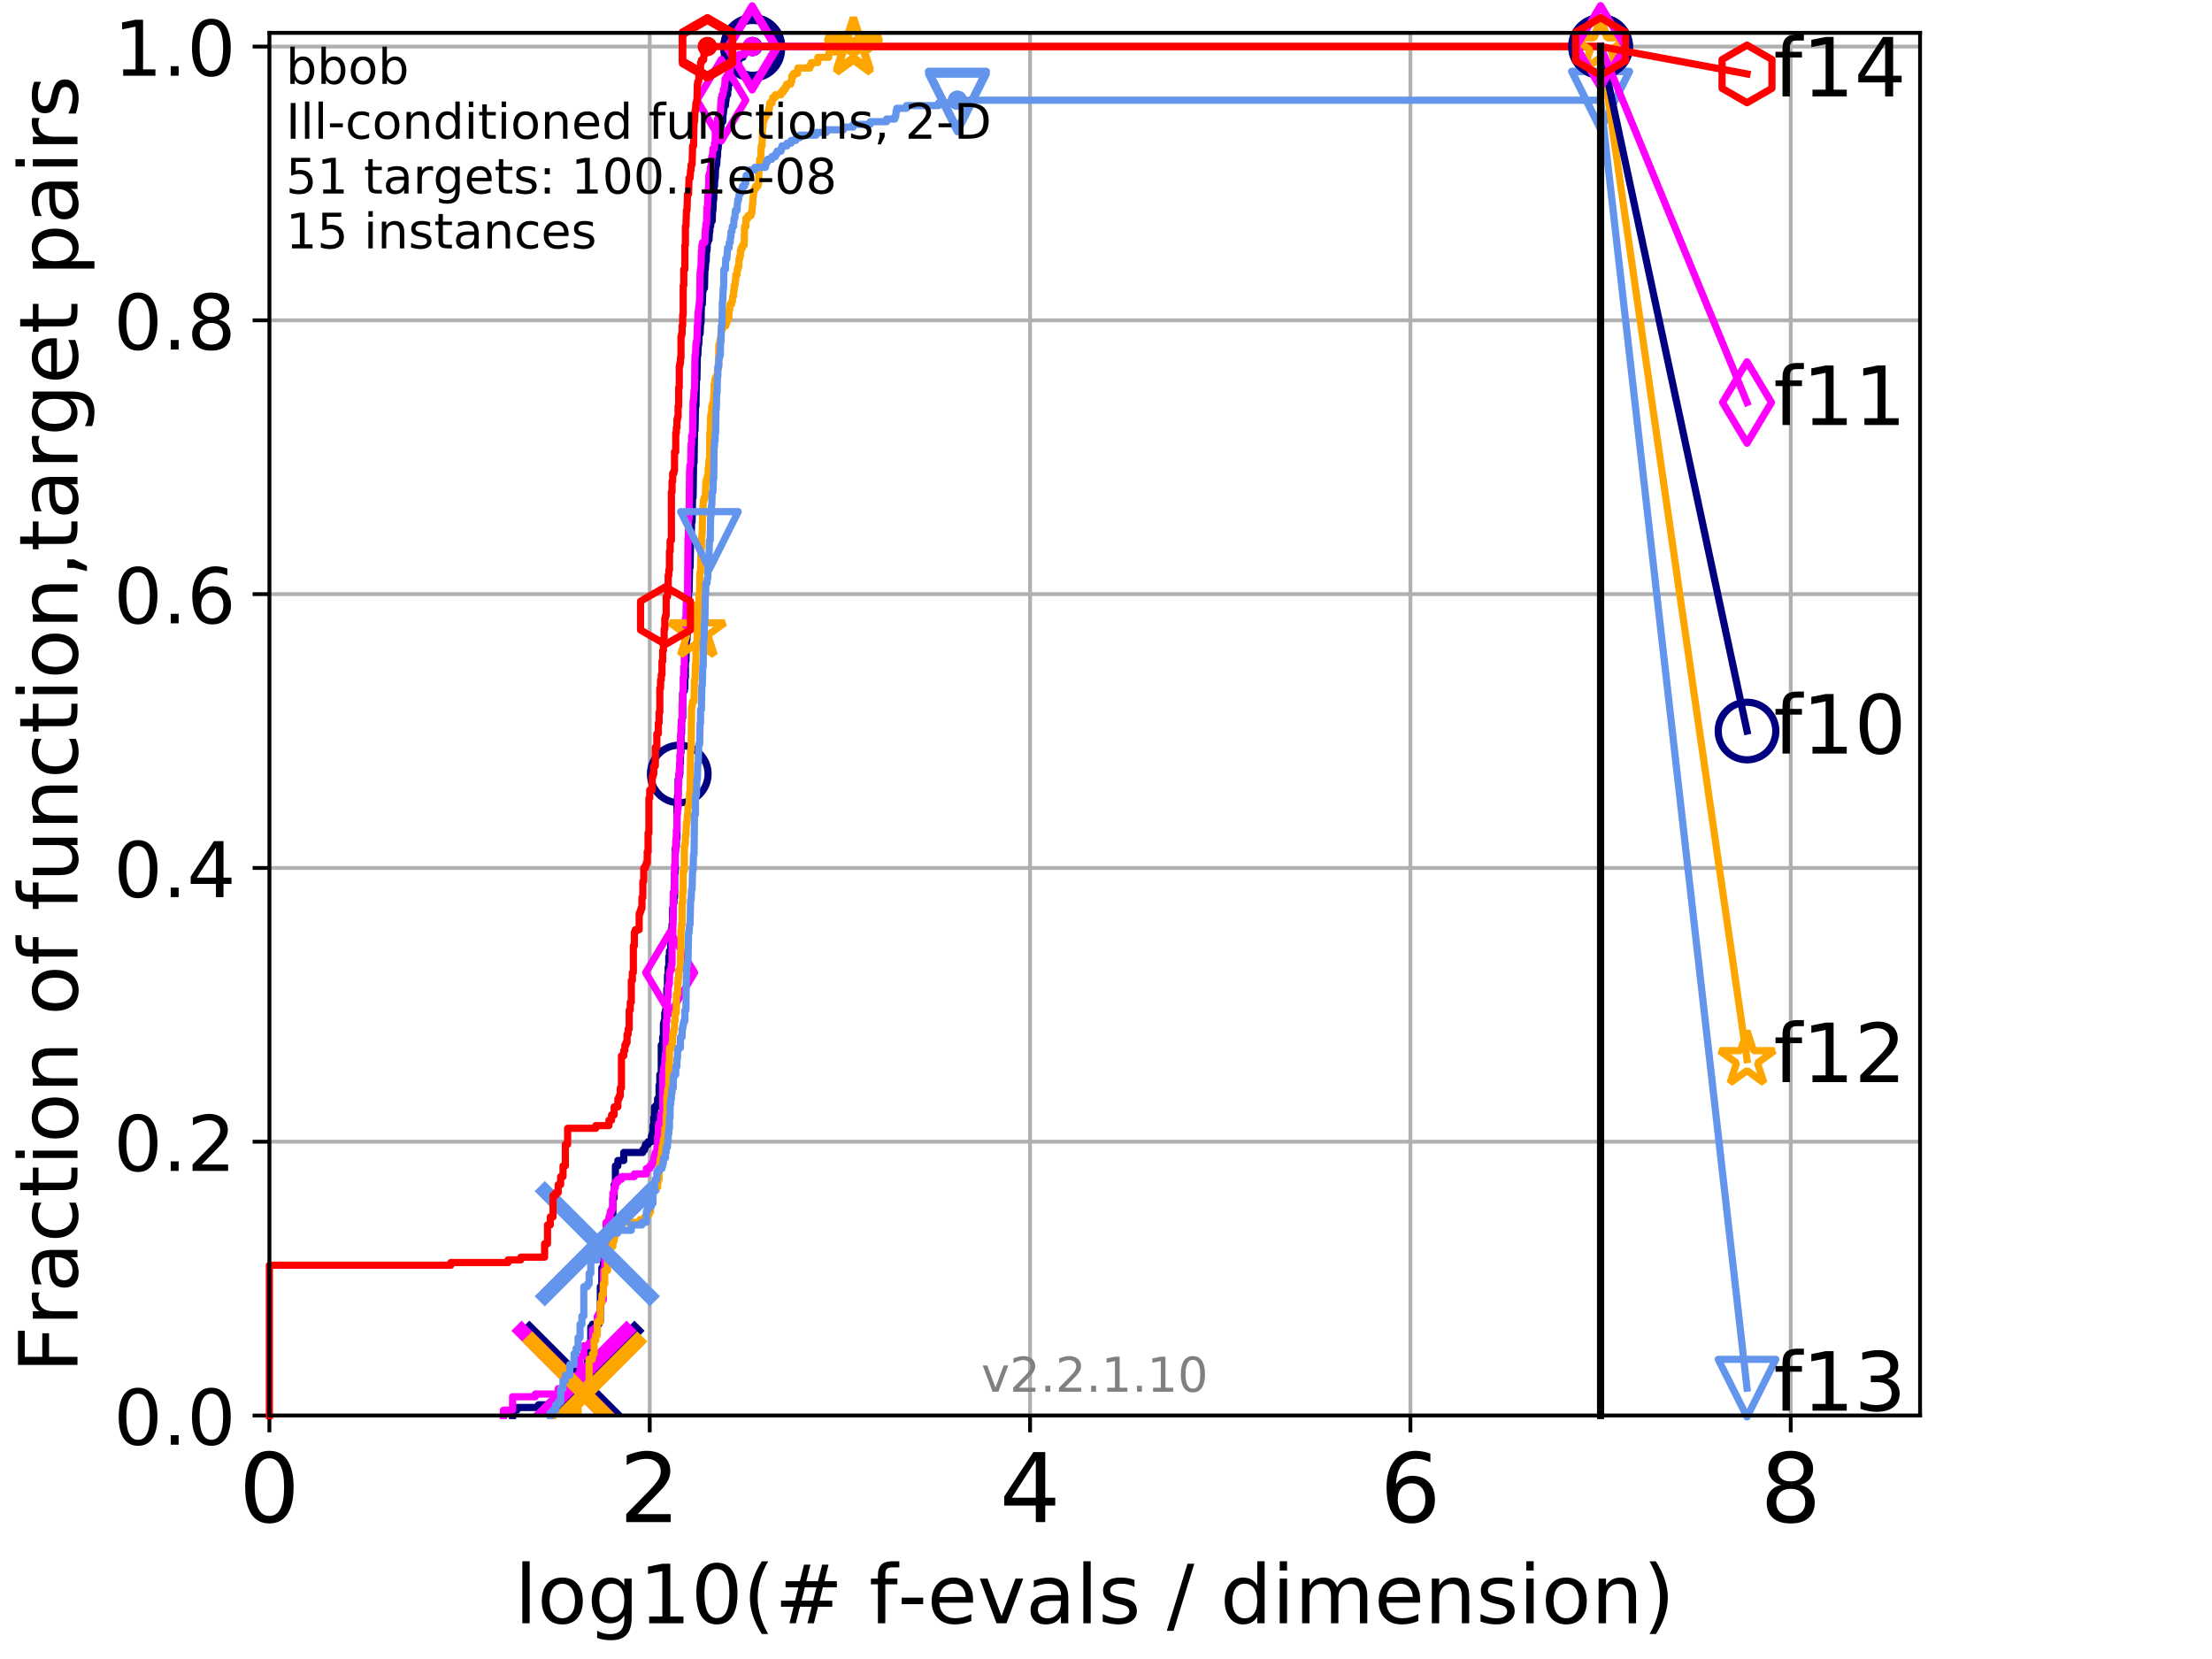 <?xml version="1.0" encoding="utf-8" standalone="no"?>
<!DOCTYPE svg PUBLIC "-//W3C//DTD SVG 1.1//EN"
  "http://www.w3.org/Graphics/SVG/1.1/DTD/svg11.dtd">
<!-- Created with matplotlib (http://matplotlib.org/) -->
<svg height="345.6pt" version="1.1" viewBox="0 0 460.8 345.6" width="460.8pt" xmlns="http://www.w3.org/2000/svg" xmlns:xlink="http://www.w3.org/1999/xlink">
 <defs>
  <style type="text/css">
*{stroke-linecap:butt;stroke-linejoin:round;}
  </style>
 </defs>
 <g id="figure_1">
  <g id="patch_1">
   <path d="M 0 345.6 
L 460.8 345.6 
L 460.8 0 
L 0 0 
z
" style="fill:#ffffff;"/>
  </g>
  <g id="axes_1">
   <g id="patch_2">
    <path d="M 56.12 294.88 
L 399.984 294.88 
L 399.984 6.845 
L 56.12 6.845 
z
" style="fill:#ffffff;"/>
   </g>
   <g id="matplotlib.axis_1">
    <g id="xtick_1">
     <g id="line2d_1">
      <path clip-path="url(#p9d456c69b2)" d="M 56.12 294.88 
L 56.12 6.845 
" style="fill:none;stroke:#b0b0b0;stroke-linecap:square;stroke-width:0.8;"/>
     </g>
     <g id="line2d_2">
      <defs>
       <path d="M 0 0 
L 0 3.5 
" id="mb7d8b554a6" style="stroke:#000000;stroke-width:0.8;"/>
      </defs>
      <g>
       <use style="stroke:#000000;stroke-width:0.8;" x="56.12" xlink:href="#mb7d8b554a6" y="294.88"/>
      </g>
     </g>
     <g id="text_1">
      <!-- 0 -->
      <defs>
       <path d="M 31.781 66.406 
Q 24.172 66.406 20.328 58.906 
Q 16.5 51.422 16.5 36.375 
Q 16.5 21.391 20.328 13.891 
Q 24.172 6.391 31.781 6.391 
Q 39.453 6.391 43.281 13.891 
Q 47.125 21.391 47.125 36.375 
Q 47.125 51.422 43.281 58.906 
Q 39.453 66.406 31.781 66.406 
z
M 31.781 74.219 
Q 44.047 74.219 50.516 64.516 
Q 56.984 54.828 56.984 36.375 
Q 56.984 17.969 50.516 8.266 
Q 44.047 -1.422 31.781 -1.422 
Q 19.531 -1.422 13.062 8.266 
Q 6.594 17.969 6.594 36.375 
Q 6.594 54.828 13.062 64.516 
Q 19.531 74.219 31.781 74.219 
z
" id="DejaVuSans-30"/>
      </defs>
      <g transform="translate(49.758 317.077)scale(0.2 -0.2)">
       <use xlink:href="#DejaVuSans-30"/>
      </g>
     </g>
    </g>
    <g id="xtick_2">
     <g id="line2d_3">
      <path clip-path="url(#p9d456c69b2)" d="M 135.351 294.88 
L 135.351 6.845 
" style="fill:none;stroke:#b0b0b0;stroke-linecap:square;stroke-width:0.8;"/>
     </g>
     <g id="line2d_4">
      <g>
       <use style="stroke:#000000;stroke-width:0.8;" x="135.351" xlink:href="#mb7d8b554a6" y="294.88"/>
      </g>
     </g>
     <g id="text_2">
      <!-- 2 -->
      <defs>
       <path d="M 19.188 8.297 
L 53.609 8.297 
L 53.609 0 
L 7.328 0 
L 7.328 8.297 
Q 12.938 14.109 22.625 23.891 
Q 32.328 33.688 34.812 36.531 
Q 39.547 41.844 41.422 45.531 
Q 43.312 49.219 43.312 52.781 
Q 43.312 58.594 39.234 62.25 
Q 35.156 65.922 28.609 65.922 
Q 23.969 65.922 18.812 64.312 
Q 13.672 62.703 7.812 59.422 
L 7.812 69.391 
Q 13.766 71.781 18.938 73 
Q 24.125 74.219 28.422 74.219 
Q 39.75 74.219 46.484 68.547 
Q 53.219 62.891 53.219 53.422 
Q 53.219 48.922 51.531 44.891 
Q 49.859 40.875 45.406 35.406 
Q 44.188 33.984 37.641 27.219 
Q 31.109 20.453 19.188 8.297 
z
" id="DejaVuSans-32"/>
      </defs>
      <g transform="translate(128.989 317.077)scale(0.2 -0.2)">
       <use xlink:href="#DejaVuSans-32"/>
      </g>
     </g>
    </g>
    <g id="xtick_3">
     <g id="line2d_5">
      <path clip-path="url(#p9d456c69b2)" d="M 214.583 294.88 
L 214.583 6.845 
" style="fill:none;stroke:#b0b0b0;stroke-linecap:square;stroke-width:0.8;"/>
     </g>
     <g id="line2d_6">
      <g>
       <use style="stroke:#000000;stroke-width:0.8;" x="214.583" xlink:href="#mb7d8b554a6" y="294.88"/>
      </g>
     </g>
     <g id="text_3">
      <!-- 4 -->
      <defs>
       <path d="M 37.797 64.312 
L 12.891 25.391 
L 37.797 25.391 
z
M 35.203 72.906 
L 47.609 72.906 
L 47.609 25.391 
L 58.016 25.391 
L 58.016 17.188 
L 47.609 17.188 
L 47.609 0 
L 37.797 0 
L 37.797 17.188 
L 4.891 17.188 
L 4.891 26.703 
z
" id="DejaVuSans-34"/>
      </defs>
      <g transform="translate(208.22 317.077)scale(0.2 -0.2)">
       <use xlink:href="#DejaVuSans-34"/>
      </g>
     </g>
    </g>
    <g id="xtick_4">
     <g id="line2d_7">
      <path clip-path="url(#p9d456c69b2)" d="M 293.814 294.88 
L 293.814 6.845 
" style="fill:none;stroke:#b0b0b0;stroke-linecap:square;stroke-width:0.8;"/>
     </g>
     <g id="line2d_8">
      <g>
       <use style="stroke:#000000;stroke-width:0.8;" x="293.814" xlink:href="#mb7d8b554a6" y="294.88"/>
      </g>
     </g>
     <g id="text_4">
      <!-- 6 -->
      <defs>
       <path d="M 33.016 40.375 
Q 26.375 40.375 22.484 35.828 
Q 18.609 31.297 18.609 23.391 
Q 18.609 15.531 22.484 10.953 
Q 26.375 6.391 33.016 6.391 
Q 39.656 6.391 43.531 10.953 
Q 47.406 15.531 47.406 23.391 
Q 47.406 31.297 43.531 35.828 
Q 39.656 40.375 33.016 40.375 
z
M 52.594 71.297 
L 52.594 62.312 
Q 48.875 64.062 45.094 64.984 
Q 41.312 65.922 37.594 65.922 
Q 27.828 65.922 22.672 59.328 
Q 17.531 52.734 16.797 39.406 
Q 19.672 43.656 24.016 45.922 
Q 28.375 48.188 33.594 48.188 
Q 44.578 48.188 50.953 41.516 
Q 57.328 34.859 57.328 23.391 
Q 57.328 12.156 50.688 5.359 
Q 44.047 -1.422 33.016 -1.422 
Q 20.359 -1.422 13.672 8.266 
Q 6.984 17.969 6.984 36.375 
Q 6.984 53.656 15.188 63.938 
Q 23.391 74.219 37.203 74.219 
Q 40.922 74.219 44.703 73.484 
Q 48.484 72.75 52.594 71.297 
z
" id="DejaVuSans-36"/>
      </defs>
      <g transform="translate(287.452 317.077)scale(0.2 -0.2)">
       <use xlink:href="#DejaVuSans-36"/>
      </g>
     </g>
    </g>
    <g id="xtick_5">
     <g id="line2d_9">
      <path clip-path="url(#p9d456c69b2)" d="M 373.045 294.88 
L 373.045 6.845 
" style="fill:none;stroke:#b0b0b0;stroke-linecap:square;stroke-width:0.8;"/>
     </g>
     <g id="line2d_10">
      <g>
       <use style="stroke:#000000;stroke-width:0.8;" x="373.045" xlink:href="#mb7d8b554a6" y="294.88"/>
      </g>
     </g>
     <g id="text_5">
      <!-- 8 -->
      <defs>
       <path d="M 31.781 34.625 
Q 24.75 34.625 20.719 30.859 
Q 16.703 27.094 16.703 20.516 
Q 16.703 13.922 20.719 10.156 
Q 24.75 6.391 31.781 6.391 
Q 38.812 6.391 42.859 10.172 
Q 46.922 13.969 46.922 20.516 
Q 46.922 27.094 42.891 30.859 
Q 38.875 34.625 31.781 34.625 
z
M 21.922 38.812 
Q 15.578 40.375 12.031 44.719 
Q 8.5 49.078 8.5 55.328 
Q 8.5 64.062 14.719 69.141 
Q 20.953 74.219 31.781 74.219 
Q 42.672 74.219 48.875 69.141 
Q 55.078 64.062 55.078 55.328 
Q 55.078 49.078 51.531 44.719 
Q 48 40.375 41.703 38.812 
Q 48.828 37.156 52.797 32.312 
Q 56.781 27.484 56.781 20.516 
Q 56.781 9.906 50.312 4.234 
Q 43.844 -1.422 31.781 -1.422 
Q 19.734 -1.422 13.25 4.234 
Q 6.781 9.906 6.781 20.516 
Q 6.781 27.484 10.781 32.312 
Q 14.797 37.156 21.922 38.812 
z
M 18.312 54.391 
Q 18.312 48.734 21.844 45.562 
Q 25.391 42.391 31.781 42.391 
Q 38.141 42.391 41.719 45.562 
Q 45.312 48.734 45.312 54.391 
Q 45.312 60.062 41.719 63.234 
Q 38.141 66.406 31.781 66.406 
Q 25.391 66.406 21.844 63.234 
Q 18.312 60.062 18.312 54.391 
z
" id="DejaVuSans-38"/>
      </defs>
      <g transform="translate(366.683 317.077)scale(0.2 -0.2)">
       <use xlink:href="#DejaVuSans-38"/>
      </g>
     </g>
    </g>
    <g id="text_6">
     <!-- log10(# f-evals / dimension) -->
     <defs>
      <path d="M 9.422 75.984 
L 18.406 75.984 
L 18.406 0 
L 9.422 0 
z
" id="DejaVuSans-6c"/>
      <path d="M 30.609 48.391 
Q 23.391 48.391 19.188 42.75 
Q 14.984 37.109 14.984 27.297 
Q 14.984 17.484 19.156 11.844 
Q 23.344 6.203 30.609 6.203 
Q 37.797 6.203 41.984 11.859 
Q 46.188 17.531 46.188 27.297 
Q 46.188 37.016 41.984 42.703 
Q 37.797 48.391 30.609 48.391 
z
M 30.609 56 
Q 42.328 56 49.016 48.375 
Q 55.719 40.766 55.719 27.297 
Q 55.719 13.875 49.016 6.219 
Q 42.328 -1.422 30.609 -1.422 
Q 18.844 -1.422 12.172 6.219 
Q 5.516 13.875 5.516 27.297 
Q 5.516 40.766 12.172 48.375 
Q 18.844 56 30.609 56 
z
" id="DejaVuSans-6f"/>
      <path d="M 45.406 27.984 
Q 45.406 37.75 41.375 43.109 
Q 37.359 48.484 30.078 48.484 
Q 22.859 48.484 18.828 43.109 
Q 14.797 37.75 14.797 27.984 
Q 14.797 18.266 18.828 12.891 
Q 22.859 7.516 30.078 7.516 
Q 37.359 7.516 41.375 12.891 
Q 45.406 18.266 45.406 27.984 
z
M 54.391 6.781 
Q 54.391 -7.172 48.188 -13.984 
Q 42 -20.797 29.203 -20.797 
Q 24.469 -20.797 20.266 -20.094 
Q 16.062 -19.391 12.109 -17.922 
L 12.109 -9.188 
Q 16.062 -11.328 19.922 -12.344 
Q 23.781 -13.375 27.781 -13.375 
Q 36.625 -13.375 41.016 -8.766 
Q 45.406 -4.156 45.406 5.172 
L 45.406 9.625 
Q 42.625 4.781 38.281 2.391 
Q 33.938 0 27.875 0 
Q 17.828 0 11.672 7.656 
Q 5.516 15.328 5.516 27.984 
Q 5.516 40.672 11.672 48.328 
Q 17.828 56 27.875 56 
Q 33.938 56 38.281 53.609 
Q 42.625 51.219 45.406 46.391 
L 45.406 54.688 
L 54.391 54.688 
z
" id="DejaVuSans-67"/>
      <path d="M 12.406 8.297 
L 28.516 8.297 
L 28.516 63.922 
L 10.984 60.406 
L 10.984 69.391 
L 28.422 72.906 
L 38.281 72.906 
L 38.281 8.297 
L 54.391 8.297 
L 54.391 0 
L 12.406 0 
z
" id="DejaVuSans-31"/>
      <path d="M 31 75.875 
Q 24.469 64.656 21.281 53.656 
Q 18.109 42.672 18.109 31.391 
Q 18.109 20.125 21.312 9.062 
Q 24.516 -2 31 -13.188 
L 23.188 -13.188 
Q 15.875 -1.703 12.234 9.375 
Q 8.594 20.453 8.594 31.391 
Q 8.594 42.281 12.203 53.312 
Q 15.828 64.359 23.188 75.875 
z
" id="DejaVuSans-28"/>
      <path d="M 51.125 44 
L 36.922 44 
L 32.812 27.688 
L 47.125 27.688 
z
M 43.797 71.781 
L 38.719 51.516 
L 52.984 51.516 
L 58.109 71.781 
L 65.922 71.781 
L 60.891 51.516 
L 76.125 51.516 
L 76.125 44 
L 58.984 44 
L 54.984 27.688 
L 70.516 27.688 
L 70.516 20.219 
L 53.078 20.219 
L 48 0 
L 40.188 0 
L 45.219 20.219 
L 30.906 20.219 
L 25.875 0 
L 18.016 0 
L 23.094 20.219 
L 7.719 20.219 
L 7.719 27.688 
L 24.906 27.688 
L 29 44 
L 13.281 44 
L 13.281 51.516 
L 30.906 51.516 
L 35.891 71.781 
z
" id="DejaVuSans-23"/>
      <path id="DejaVuSans-20"/>
      <path d="M 37.109 75.984 
L 37.109 68.5 
L 28.516 68.5 
Q 23.688 68.5 21.797 66.547 
Q 19.922 64.594 19.922 59.516 
L 19.922 54.688 
L 34.719 54.688 
L 34.719 47.703 
L 19.922 47.703 
L 19.922 0 
L 10.891 0 
L 10.891 47.703 
L 2.297 47.703 
L 2.297 54.688 
L 10.891 54.688 
L 10.891 58.5 
Q 10.891 67.625 15.141 71.797 
Q 19.391 75.984 28.609 75.984 
z
" id="DejaVuSans-66"/>
      <path d="M 4.891 31.391 
L 31.203 31.391 
L 31.203 23.391 
L 4.891 23.391 
z
" id="DejaVuSans-2d"/>
      <path d="M 56.203 29.594 
L 56.203 25.203 
L 14.891 25.203 
Q 15.484 15.922 20.484 11.062 
Q 25.484 6.203 34.422 6.203 
Q 39.594 6.203 44.453 7.469 
Q 49.312 8.734 54.109 11.281 
L 54.109 2.781 
Q 49.266 0.734 44.188 -0.344 
Q 39.109 -1.422 33.891 -1.422 
Q 20.797 -1.422 13.156 6.188 
Q 5.516 13.812 5.516 26.812 
Q 5.516 40.234 12.766 48.109 
Q 20.016 56 32.328 56 
Q 43.359 56 49.781 48.891 
Q 56.203 41.797 56.203 29.594 
z
M 47.219 32.234 
Q 47.125 39.594 43.094 43.984 
Q 39.062 48.391 32.422 48.391 
Q 24.906 48.391 20.391 44.141 
Q 15.875 39.891 15.188 32.172 
z
" id="DejaVuSans-65"/>
      <path d="M 2.984 54.688 
L 12.5 54.688 
L 29.594 8.797 
L 46.688 54.688 
L 56.203 54.688 
L 35.688 0 
L 23.484 0 
z
" id="DejaVuSans-76"/>
      <path d="M 34.281 27.484 
Q 23.391 27.484 19.188 25 
Q 14.984 22.516 14.984 16.5 
Q 14.984 11.719 18.141 8.906 
Q 21.297 6.109 26.703 6.109 
Q 34.188 6.109 38.703 11.406 
Q 43.219 16.703 43.219 25.484 
L 43.219 27.484 
z
M 52.203 31.203 
L 52.203 0 
L 43.219 0 
L 43.219 8.297 
Q 40.141 3.328 35.547 0.953 
Q 30.953 -1.422 24.312 -1.422 
Q 15.922 -1.422 10.953 3.297 
Q 6 8.016 6 15.922 
Q 6 25.141 12.172 29.828 
Q 18.359 34.516 30.609 34.516 
L 43.219 34.516 
L 43.219 35.406 
Q 43.219 41.609 39.141 45 
Q 35.062 48.391 27.688 48.391 
Q 23 48.391 18.547 47.266 
Q 14.109 46.141 10.016 43.891 
L 10.016 52.203 
Q 14.938 54.109 19.578 55.047 
Q 24.219 56 28.609 56 
Q 40.484 56 46.344 49.844 
Q 52.203 43.703 52.203 31.203 
z
" id="DejaVuSans-61"/>
      <path d="M 44.281 53.078 
L 44.281 44.578 
Q 40.484 46.531 36.375 47.5 
Q 32.281 48.484 27.875 48.484 
Q 21.188 48.484 17.844 46.438 
Q 14.5 44.391 14.5 40.281 
Q 14.5 37.156 16.891 35.375 
Q 19.281 33.594 26.516 31.984 
L 29.594 31.297 
Q 39.156 29.25 43.188 25.516 
Q 47.219 21.781 47.219 15.094 
Q 47.219 7.469 41.188 3.016 
Q 35.156 -1.422 24.609 -1.422 
Q 20.219 -1.422 15.453 -0.562 
Q 10.688 0.297 5.422 2 
L 5.422 11.281 
Q 10.406 8.688 15.234 7.391 
Q 20.062 6.109 24.812 6.109 
Q 31.156 6.109 34.562 8.281 
Q 37.984 10.453 37.984 14.406 
Q 37.984 18.062 35.516 20.016 
Q 33.062 21.969 24.703 23.781 
L 21.578 24.516 
Q 13.234 26.266 9.516 29.906 
Q 5.812 33.547 5.812 39.891 
Q 5.812 47.609 11.281 51.797 
Q 16.75 56 26.812 56 
Q 31.781 56 36.172 55.266 
Q 40.578 54.547 44.281 53.078 
z
" id="DejaVuSans-73"/>
      <path d="M 25.391 72.906 
L 33.688 72.906 
L 8.297 -9.281 
L 0 -9.281 
z
" id="DejaVuSans-2f"/>
      <path d="M 45.406 46.391 
L 45.406 75.984 
L 54.391 75.984 
L 54.391 0 
L 45.406 0 
L 45.406 8.203 
Q 42.578 3.328 38.25 0.953 
Q 33.938 -1.422 27.875 -1.422 
Q 17.969 -1.422 11.734 6.484 
Q 5.516 14.406 5.516 27.297 
Q 5.516 40.188 11.734 48.094 
Q 17.969 56 27.875 56 
Q 33.938 56 38.25 53.625 
Q 42.578 51.266 45.406 46.391 
z
M 14.797 27.297 
Q 14.797 17.391 18.875 11.75 
Q 22.953 6.109 30.078 6.109 
Q 37.203 6.109 41.297 11.75 
Q 45.406 17.391 45.406 27.297 
Q 45.406 37.203 41.297 42.844 
Q 37.203 48.484 30.078 48.484 
Q 22.953 48.484 18.875 42.844 
Q 14.797 37.203 14.797 27.297 
z
" id="DejaVuSans-64"/>
      <path d="M 9.422 54.688 
L 18.406 54.688 
L 18.406 0 
L 9.422 0 
z
M 9.422 75.984 
L 18.406 75.984 
L 18.406 64.594 
L 9.422 64.594 
z
" id="DejaVuSans-69"/>
      <path d="M 52 44.188 
Q 55.375 50.25 60.062 53.125 
Q 64.75 56 71.094 56 
Q 79.641 56 84.281 50.016 
Q 88.922 44.047 88.922 33.016 
L 88.922 0 
L 79.891 0 
L 79.891 32.719 
Q 79.891 40.578 77.094 44.375 
Q 74.312 48.188 68.609 48.188 
Q 61.625 48.188 57.562 43.547 
Q 53.516 38.922 53.516 30.906 
L 53.516 0 
L 44.484 0 
L 44.484 32.719 
Q 44.484 40.625 41.703 44.406 
Q 38.922 48.188 33.109 48.188 
Q 26.219 48.188 22.156 43.531 
Q 18.109 38.875 18.109 30.906 
L 18.109 0 
L 9.078 0 
L 9.078 54.688 
L 18.109 54.688 
L 18.109 46.188 
Q 21.188 51.219 25.484 53.609 
Q 29.781 56 35.688 56 
Q 41.656 56 45.828 52.969 
Q 50 49.953 52 44.188 
z
" id="DejaVuSans-6d"/>
      <path d="M 54.891 33.016 
L 54.891 0 
L 45.906 0 
L 45.906 32.719 
Q 45.906 40.484 42.875 44.328 
Q 39.844 48.188 33.797 48.188 
Q 26.516 48.188 22.312 43.547 
Q 18.109 38.922 18.109 30.906 
L 18.109 0 
L 9.078 0 
L 9.078 54.688 
L 18.109 54.688 
L 18.109 46.188 
Q 21.344 51.125 25.703 53.562 
Q 30.078 56 35.797 56 
Q 45.219 56 50.047 50.172 
Q 54.891 44.344 54.891 33.016 
z
" id="DejaVuSans-6e"/>
      <path d="M 8.016 75.875 
L 15.828 75.875 
Q 23.141 64.359 26.781 53.312 
Q 30.422 42.281 30.422 31.391 
Q 30.422 20.453 26.781 9.375 
Q 23.141 -1.703 15.828 -13.188 
L 8.016 -13.188 
Q 14.5 -2 17.703 9.062 
Q 20.906 20.125 20.906 31.391 
Q 20.906 42.672 17.703 53.656 
Q 14.5 64.656 8.016 75.875 
z
" id="DejaVuSans-29"/>
     </defs>
     <g transform="translate(107.211 338.154)scale(0.17 -0.17)">
      <use xlink:href="#DejaVuSans-6c"/>
      <use x="27.783" xlink:href="#DejaVuSans-6f"/>
      <use x="88.965" xlink:href="#DejaVuSans-67"/>
      <use x="152.441" xlink:href="#DejaVuSans-31"/>
      <use x="216.064" xlink:href="#DejaVuSans-30"/>
      <use x="279.688" xlink:href="#DejaVuSans-28"/>
      <use x="318.701" xlink:href="#DejaVuSans-23"/>
      <use x="402.49" xlink:href="#DejaVuSans-20"/>
      <use x="434.277" xlink:href="#DejaVuSans-66"/>
      <use x="469.404" xlink:href="#DejaVuSans-2d"/>
      <use x="505.488" xlink:href="#DejaVuSans-65"/>
      <use x="567.012" xlink:href="#DejaVuSans-76"/>
      <use x="626.191" xlink:href="#DejaVuSans-61"/>
      <use x="687.471" xlink:href="#DejaVuSans-6c"/>
      <use x="715.254" xlink:href="#DejaVuSans-73"/>
      <use x="767.354" xlink:href="#DejaVuSans-20"/>
      <use x="799.141" xlink:href="#DejaVuSans-2f"/>
      <use x="832.832" xlink:href="#DejaVuSans-20"/>
      <use x="864.619" xlink:href="#DejaVuSans-64"/>
      <use x="928.096" xlink:href="#DejaVuSans-69"/>
      <use x="955.879" xlink:href="#DejaVuSans-6d"/>
      <use x="1053.291" xlink:href="#DejaVuSans-65"/>
      <use x="1114.814" xlink:href="#DejaVuSans-6e"/>
      <use x="1178.193" xlink:href="#DejaVuSans-73"/>
      <use x="1230.293" xlink:href="#DejaVuSans-69"/>
      <use x="1258.076" xlink:href="#DejaVuSans-6f"/>
      <use x="1319.258" xlink:href="#DejaVuSans-6e"/>
      <use x="1382.637" xlink:href="#DejaVuSans-29"/>
     </g>
    </g>
   </g>
   <g id="matplotlib.axis_2">
    <g id="ytick_1">
     <g id="line2d_11">
      <path clip-path="url(#p9d456c69b2)" d="M 56.12 294.88 
L 399.984 294.88 
" style="fill:none;stroke:#b0b0b0;stroke-linecap:square;stroke-width:0.8;"/>
     </g>
     <g id="line2d_12">
      <defs>
       <path d="M 0 0 
L -3.5 0 
" id="m8575c2e159" style="stroke:#000000;stroke-width:0.8;"/>
      </defs>
      <g>
       <use style="stroke:#000000;stroke-width:0.8;" x="56.12" xlink:href="#m8575c2e159" y="294.88"/>
      </g>
     </g>
     <g id="text_7">
      <!-- 0.0 -->
      <defs>
       <path d="M 10.688 12.406 
L 21 12.406 
L 21 0 
L 10.688 0 
z
" id="DejaVuSans-2e"/>
      </defs>
      <g transform="translate(23.675 300.959)scale(0.16 -0.16)">
       <use xlink:href="#DejaVuSans-30"/>
       <use x="63.623" xlink:href="#DejaVuSans-2e"/>
       <use x="95.41" xlink:href="#DejaVuSans-30"/>
      </g>
     </g>
    </g>
    <g id="ytick_2">
     <g id="line2d_13">
      <path clip-path="url(#p9d456c69b2)" d="M 56.12 237.843 
L 399.984 237.843 
" style="fill:none;stroke:#b0b0b0;stroke-linecap:square;stroke-width:0.8;"/>
     </g>
     <g id="line2d_14">
      <g>
       <use style="stroke:#000000;stroke-width:0.8;" x="56.12" xlink:href="#m8575c2e159" y="237.843"/>
      </g>
     </g>
     <g id="text_8">
      <!-- 0.2 -->
      <g transform="translate(23.675 243.922)scale(0.16 -0.16)">
       <use xlink:href="#DejaVuSans-30"/>
       <use x="63.623" xlink:href="#DejaVuSans-2e"/>
       <use x="95.41" xlink:href="#DejaVuSans-32"/>
      </g>
     </g>
    </g>
    <g id="ytick_3">
     <g id="line2d_15">
      <path clip-path="url(#p9d456c69b2)" d="M 56.12 180.807 
L 399.984 180.807 
" style="fill:none;stroke:#b0b0b0;stroke-linecap:square;stroke-width:0.8;"/>
     </g>
     <g id="line2d_16">
      <g>
       <use style="stroke:#000000;stroke-width:0.8;" x="56.12" xlink:href="#m8575c2e159" y="180.807"/>
      </g>
     </g>
     <g id="text_9">
      <!-- 0.4 -->
      <g transform="translate(23.675 186.886)scale(0.16 -0.16)">
       <use xlink:href="#DejaVuSans-30"/>
       <use x="63.623" xlink:href="#DejaVuSans-2e"/>
       <use x="95.41" xlink:href="#DejaVuSans-34"/>
      </g>
     </g>
    </g>
    <g id="ytick_4">
     <g id="line2d_17">
      <path clip-path="url(#p9d456c69b2)" d="M 56.12 123.77 
L 399.984 123.77 
" style="fill:none;stroke:#b0b0b0;stroke-linecap:square;stroke-width:0.8;"/>
     </g>
     <g id="line2d_18">
      <g>
       <use style="stroke:#000000;stroke-width:0.8;" x="56.12" xlink:href="#m8575c2e159" y="123.77"/>
      </g>
     </g>
     <g id="text_10">
      <!-- 0.6 -->
      <g transform="translate(23.675 129.849)scale(0.16 -0.16)">
       <use xlink:href="#DejaVuSans-30"/>
       <use x="63.623" xlink:href="#DejaVuSans-2e"/>
       <use x="95.41" xlink:href="#DejaVuSans-36"/>
      </g>
     </g>
    </g>
    <g id="ytick_5">
     <g id="line2d_19">
      <path clip-path="url(#p9d456c69b2)" d="M 56.12 66.734 
L 399.984 66.734 
" style="fill:none;stroke:#b0b0b0;stroke-linecap:square;stroke-width:0.8;"/>
     </g>
     <g id="line2d_20">
      <g>
       <use style="stroke:#000000;stroke-width:0.8;" x="56.12" xlink:href="#m8575c2e159" y="66.734"/>
      </g>
     </g>
     <g id="text_11">
      <!-- 0.8 -->
      <g transform="translate(23.675 72.812)scale(0.16 -0.16)">
       <use xlink:href="#DejaVuSans-30"/>
       <use x="63.623" xlink:href="#DejaVuSans-2e"/>
       <use x="95.41" xlink:href="#DejaVuSans-38"/>
      </g>
     </g>
    </g>
    <g id="ytick_6">
     <g id="line2d_21">
      <path clip-path="url(#p9d456c69b2)" d="M 56.12 9.697 
L 399.984 9.697 
" style="fill:none;stroke:#b0b0b0;stroke-linecap:square;stroke-width:0.8;"/>
     </g>
     <g id="line2d_22">
      <g>
       <use style="stroke:#000000;stroke-width:0.8;" x="56.12" xlink:href="#m8575c2e159" y="9.697"/>
      </g>
     </g>
     <g id="text_12">
      <!-- 1.0 -->
      <g transform="translate(23.675 15.776)scale(0.16 -0.16)">
       <use xlink:href="#DejaVuSans-31"/>
       <use x="63.623" xlink:href="#DejaVuSans-2e"/>
       <use x="95.41" xlink:href="#DejaVuSans-30"/>
      </g>
     </g>
    </g>
    <g id="text_13">
     <!-- Fraction of function,target pairs -->
     <defs>
      <path d="M 9.812 72.906 
L 51.703 72.906 
L 51.703 64.594 
L 19.672 64.594 
L 19.672 43.109 
L 48.578 43.109 
L 48.578 34.812 
L 19.672 34.812 
L 19.672 0 
L 9.812 0 
z
" id="DejaVuSans-46"/>
      <path d="M 41.109 46.297 
Q 39.594 47.172 37.812 47.578 
Q 36.031 48 33.891 48 
Q 26.266 48 22.188 43.047 
Q 18.109 38.094 18.109 28.812 
L 18.109 0 
L 9.078 0 
L 9.078 54.688 
L 18.109 54.688 
L 18.109 46.188 
Q 20.953 51.172 25.484 53.578 
Q 30.031 56 36.531 56 
Q 37.453 56 38.578 55.875 
Q 39.703 55.766 41.062 55.516 
z
" id="DejaVuSans-72"/>
      <path d="M 48.781 52.594 
L 48.781 44.188 
Q 44.969 46.297 41.141 47.344 
Q 37.312 48.391 33.406 48.391 
Q 24.656 48.391 19.812 42.844 
Q 14.984 37.312 14.984 27.297 
Q 14.984 17.281 19.812 11.734 
Q 24.656 6.203 33.406 6.203 
Q 37.312 6.203 41.141 7.25 
Q 44.969 8.297 48.781 10.406 
L 48.781 2.094 
Q 45.016 0.344 40.984 -0.531 
Q 36.969 -1.422 32.422 -1.422 
Q 20.062 -1.422 12.781 6.344 
Q 5.516 14.109 5.516 27.297 
Q 5.516 40.672 12.859 48.328 
Q 20.219 56 33.016 56 
Q 37.156 56 41.109 55.141 
Q 45.062 54.297 48.781 52.594 
z
" id="DejaVuSans-63"/>
      <path d="M 18.312 70.219 
L 18.312 54.688 
L 36.812 54.688 
L 36.812 47.703 
L 18.312 47.703 
L 18.312 18.016 
Q 18.312 11.328 20.141 9.422 
Q 21.969 7.516 27.594 7.516 
L 36.812 7.516 
L 36.812 0 
L 27.594 0 
Q 17.188 0 13.234 3.875 
Q 9.281 7.766 9.281 18.016 
L 9.281 47.703 
L 2.688 47.703 
L 2.688 54.688 
L 9.281 54.688 
L 9.281 70.219 
z
" id="DejaVuSans-74"/>
      <path d="M 8.5 21.578 
L 8.5 54.688 
L 17.484 54.688 
L 17.484 21.922 
Q 17.484 14.156 20.5 10.266 
Q 23.531 6.391 29.594 6.391 
Q 36.859 6.391 41.078 11.031 
Q 45.312 15.672 45.312 23.688 
L 45.312 54.688 
L 54.297 54.688 
L 54.297 0 
L 45.312 0 
L 45.312 8.406 
Q 42.047 3.422 37.719 1 
Q 33.406 -1.422 27.688 -1.422 
Q 18.266 -1.422 13.375 4.438 
Q 8.5 10.297 8.5 21.578 
z
M 31.109 56 
z
" id="DejaVuSans-75"/>
      <path d="M 11.719 12.406 
L 22.016 12.406 
L 22.016 4 
L 14.016 -11.625 
L 7.719 -11.625 
L 11.719 4 
z
" id="DejaVuSans-2c"/>
      <path d="M 18.109 8.203 
L 18.109 -20.797 
L 9.078 -20.797 
L 9.078 54.688 
L 18.109 54.688 
L 18.109 46.391 
Q 20.953 51.266 25.266 53.625 
Q 29.594 56 35.594 56 
Q 45.562 56 51.781 48.094 
Q 58.016 40.188 58.016 27.297 
Q 58.016 14.406 51.781 6.484 
Q 45.562 -1.422 35.594 -1.422 
Q 29.594 -1.422 25.266 0.953 
Q 20.953 3.328 18.109 8.203 
z
M 48.688 27.297 
Q 48.688 37.203 44.609 42.844 
Q 40.531 48.484 33.406 48.484 
Q 26.266 48.484 22.188 42.844 
Q 18.109 37.203 18.109 27.297 
Q 18.109 17.391 22.188 11.75 
Q 26.266 6.109 33.406 6.109 
Q 40.531 6.109 44.609 11.75 
Q 48.688 17.391 48.688 27.297 
z
" id="DejaVuSans-70"/>
     </defs>
     <g transform="translate(16.14 286.002)rotate(-90)scale(0.17 -0.17)">
      <use xlink:href="#DejaVuSans-46"/>
      <use x="57.41" xlink:href="#DejaVuSans-72"/>
      <use x="98.523" xlink:href="#DejaVuSans-61"/>
      <use x="159.803" xlink:href="#DejaVuSans-63"/>
      <use x="214.783" xlink:href="#DejaVuSans-74"/>
      <use x="253.992" xlink:href="#DejaVuSans-69"/>
      <use x="281.775" xlink:href="#DejaVuSans-6f"/>
      <use x="342.957" xlink:href="#DejaVuSans-6e"/>
      <use x="406.336" xlink:href="#DejaVuSans-20"/>
      <use x="438.123" xlink:href="#DejaVuSans-6f"/>
      <use x="499.305" xlink:href="#DejaVuSans-66"/>
      <use x="534.51" xlink:href="#DejaVuSans-20"/>
      <use x="566.297" xlink:href="#DejaVuSans-66"/>
      <use x="601.502" xlink:href="#DejaVuSans-75"/>
      <use x="664.881" xlink:href="#DejaVuSans-6e"/>
      <use x="728.26" xlink:href="#DejaVuSans-63"/>
      <use x="783.24" xlink:href="#DejaVuSans-74"/>
      <use x="822.449" xlink:href="#DejaVuSans-69"/>
      <use x="850.232" xlink:href="#DejaVuSans-6f"/>
      <use x="911.414" xlink:href="#DejaVuSans-6e"/>
      <use x="974.793" xlink:href="#DejaVuSans-2c"/>
      <use x="1006.58" xlink:href="#DejaVuSans-74"/>
      <use x="1045.789" xlink:href="#DejaVuSans-61"/>
      <use x="1107.068" xlink:href="#DejaVuSans-72"/>
      <use x="1148.166" xlink:href="#DejaVuSans-67"/>
      <use x="1211.643" xlink:href="#DejaVuSans-65"/>
      <use x="1273.166" xlink:href="#DejaVuSans-74"/>
      <use x="1312.375" xlink:href="#DejaVuSans-20"/>
      <use x="1344.162" xlink:href="#DejaVuSans-70"/>
      <use x="1407.639" xlink:href="#DejaVuSans-61"/>
      <use x="1468.918" xlink:href="#DejaVuSans-69"/>
      <use x="1496.701" xlink:href="#DejaVuSans-72"/>
      <use x="1537.814" xlink:href="#DejaVuSans-73"/>
     </g>
    </g>
   </g>
   <g id="line2d_23">
    <defs>
     <path d="M 0 1.5 
C 0.398 1.5 0.779 1.342 1.061 1.061 
C 1.342 0.779 1.5 0.398 1.5 0 
C 1.5 -0.398 1.342 -0.779 1.061 -1.061 
C 0.779 -1.342 0.398 -1.5 0 -1.5 
C -0.398 -1.5 -0.779 -1.342 -1.061 -1.061 
C -1.342 -0.779 -1.5 -0.398 -1.5 0 
C -1.5 0.398 -1.342 0.779 -1.061 1.061 
C -0.779 1.342 -0.398 1.5 0 1.5 
z
" id="m658412387a" style="stroke:#000080;"/>
    </defs>
    <g>
     <use style="fill:#000080;stroke:#000080;" x="156.806" xlink:href="#m658412387a" y="9.697"/>
     <use style="fill:#000080;stroke:#000080;" x="156.806" xlink:href="#m658412387a" y="9.697"/>
    </g>
   </g>
   <g id="line2d_24">
    <path d="M 106.779 294.88 
L 106.779 293.762 
L 107.661 293.762 
L 107.661 293.202 
L 112.175 293.202 
L 112.175 292.643 
L 114.637 292.643 
L 114.637 292.084 
L 117.289 292.084 
L 117.289 290.407 
L 119.587 290.407 
L 119.587 289.288 
L 120.426 289.288 
L 120.426 288.17 
L 121.613 288.17 
L 121.613 285.374 
L 121.991 285.374 
L 121.991 284.815 
L 122.361 284.815 
L 122.361 283.696 
L 122.723 283.696 
L 122.723 280.341 
L 123.078 280.341 
L 123.078 276.427 
L 123.426 276.427 
L 123.426 275.868 
L 124.75 275.868 
L 124.75 275.309 
L 125.066 275.309 
L 125.066 268.039 
L 125.376 268.039 
L 125.376 264.125 
L 125.68 264.125 
L 125.68 260.77 
L 125.979 260.77 
L 125.979 259.652 
L 126.273 259.652 
L 126.273 257.415 
L 126.847 257.415 
L 126.847 255.737 
L 127.127 255.737 
L 127.127 252.941 
L 127.673 252.941 
L 127.673 249.586 
L 127.94 249.586 
L 127.94 246.79 
L 128.202 246.79 
L 128.202 242.876 
L 128.716 242.876 
L 128.716 241.758 
L 129.937 241.758 
L 129.937 240.08 
L 133.917 240.08 
L 133.917 239.521 
L 134.287 239.521 
L 134.287 238.962 
L 134.469 238.962 
L 134.469 238.403 
L 135.004 238.403 
L 135.004 237.843 
L 135.692 237.843 
L 135.692 236.725 
L 135.86 236.725 
L 135.86 236.166 
L 136.026 236.166 
L 136.026 234.488 
L 136.191 234.488 
L 136.191 232.811 
L 136.354 232.811 
L 136.354 230.574 
L 136.834 230.574 
L 136.834 230.015 
L 136.991 230.015 
L 136.991 228.896 
L 137.301 228.896 
L 137.301 226.101 
L 137.454 226.101 
L 137.454 223.864 
L 137.756 223.864 
L 137.756 217.713 
L 138.053 217.713 
L 138.053 216.035 
L 138.199 216.035 
L 138.199 213.239 
L 138.344 213.239 
L 138.344 212.68 
L 138.488 212.68 
L 138.488 211.003 
L 138.631 211.003 
L 138.631 210.443 
L 138.773 210.443 
L 138.773 208.766 
L 138.913 208.766 
L 138.913 205.97 
L 139.052 205.97 
L 139.052 203.174 
L 139.19 203.174 
L 139.19 201.497 
L 139.328 201.497 
L 139.328 199.26 
L 139.464 199.26 
L 139.464 198.141 
L 139.732 198.141 
L 139.732 195.905 
L 139.865 195.905 
L 139.865 193.668 
L 139.997 193.668 
L 139.997 192.55 
L 140.128 192.55 
L 140.128 189.195 
L 140.258 189.195 
L 140.258 188.076 
L 140.387 188.076 
L 140.387 186.958 
L 140.515 186.958 
L 140.515 181.925 
L 140.642 181.925 
L 140.642 176.893 
L 140.768 176.893 
L 140.768 176.333 
L 140.893 176.333 
L 140.893 174.656 
L 141.017 174.656 
L 141.017 167.386 
L 141.14 167.386 
L 141.14 165.709 
L 141.263 165.709 
L 141.263 162.354 
L 141.384 162.354 
L 141.384 161.795 
L 141.505 161.795 
L 141.505 161.235 
L 141.625 161.235 
L 141.625 158.999 
L 141.744 158.999 
L 141.744 156.762 
L 141.862 156.762 
L 141.862 152.848 
L 141.98 152.848 
L 141.98 150.052 
L 142.096 150.052 
L 142.096 149.493 
L 142.212 149.493 
L 142.212 144.46 
L 142.327 144.46 
L 142.327 143.901 
L 142.555 143.901 
L 142.555 143.342 
L 142.668 143.342 
L 142.668 141.105 
L 142.78 141.105 
L 142.78 137.75 
L 142.891 137.75 
L 143.002 133.276 
L 143.112 133.276 
L 143.221 129.921 
L 143.33 129.921 
L 143.438 123.211 
L 143.545 123.211 
L 143.651 118.178 
L 143.757 118.178 
L 143.863 112.027 
L 143.967 112.027 
L 144.071 108.672 
L 144.174 108.672 
L 144.277 103.64 
L 144.379 103.64 
L 144.481 96.37 
L 144.582 96.37 
L 144.682 89.66 
L 144.782 89.66 
L 144.881 84.627 
L 144.979 84.627 
L 145.077 79.036 
L 145.175 79.036 
L 145.272 74.003 
L 145.368 74.003 
L 145.464 71.766 
L 145.559 71.766 
L 145.654 69.53 
L 145.842 69.53 
L 145.936 67.293 
L 146.028 67.293 
L 146.121 63.379 
L 146.304 63.379 
L 146.394 60.583 
L 146.485 60.583 
L 146.485 60.023 
L 146.753 60.023 
L 146.841 56.109 
L 146.929 56.109 
L 147.017 54.432 
L 147.104 54.432 
L 147.191 52.195 
L 147.277 52.195 
L 147.363 50.517 
L 147.448 50.517 
L 147.448 49.958 
L 147.702 49.958 
L 147.785 48.281 
L 147.869 48.281 
L 147.869 47.162 
L 148.034 47.162 
L 148.116 46.044 
L 148.36 46.044 
L 148.441 43.807 
L 148.521 43.807 
L 148.601 41.57 
L 148.68 41.57 
L 148.76 38.775 
L 148.838 38.775 
L 148.917 37.097 
L 148.995 37.097 
L 149.072 34.86 
L 149.15 34.86 
L 149.15 34.301 
L 149.303 34.301 
L 149.38 32.624 
L 149.456 32.624 
L 149.531 30.946 
L 149.606 30.946 
L 149.681 29.828 
L 149.756 29.828 
L 149.83 28.709 
L 149.978 28.709 
L 150.051 26.473 
L 150.197 26.473 
L 150.197 25.354 
L 150.556 25.354 
L 150.627 23.677 
L 150.698 23.677 
L 150.768 22.558 
L 150.838 22.558 
L 150.838 21.999 
L 151.116 21.999 
L 151.185 20.881 
L 151.253 20.881 
L 151.321 19.762 
L 151.591 19.762 
L 151.591 18.644 
L 151.724 18.644 
L 151.724 17.526 
L 151.923 17.526 
L 151.923 16.966 
L 152.119 16.966 
L 152.183 15.848 
L 152.312 15.848 
L 152.312 14.171 
L 152.567 14.171 
L 152.567 13.611 
L 152.818 13.611 
L 152.818 13.052 
L 153.788 13.052 
L 153.788 12.493 
L 153.964 12.493 
L 153.964 11.934 
L 154.761 11.934 
L 154.761 11.375 
L 155.092 11.375 
L 155.092 10.815 
L 156.1 10.815 
L 156.1 10.256 
L 156.806 10.256 
L 156.806 9.697 
L 333.43 9.697 
L 333.43 9.697 
" style="fill:none;stroke:#000080;stroke-linecap:square;stroke-width:1.5;"/>
   </g>
   <g id="line2d_25">
    <defs>
     <path d="M 0 6 
C 1.591 6 3.117 5.368 4.243 4.243 
C 5.368 3.117 6 1.591 6 0 
C 6 -1.591 5.368 -3.117 4.243 -4.243 
C 3.117 -5.368 1.591 -6 0 -6 
C -1.591 -6 -3.117 -5.368 -4.243 -4.243 
C -5.368 -3.117 -6 -1.591 -6 0 
C -6 1.591 -5.368 3.117 -4.243 4.243 
C -3.117 5.368 -1.591 6 0 6 
z
" id="mb066889e7b" style="stroke:#000080;stroke-width:1.5;"/>
    </defs>
    <g>
     <use style="fill-opacity:0;stroke:#000080;stroke-width:1.5;" x="141.505" xlink:href="#mb066889e7b" y="161.235"/>
     <use style="fill-opacity:0;stroke:#000080;stroke-width:1.5;" x="156.806" xlink:href="#mb066889e7b" y="10.256"/>
     <use style="fill-opacity:0;stroke:#000080;stroke-width:1.5;" x="156.806" xlink:href="#mb066889e7b" y="9.697"/>
     <use style="fill-opacity:0;stroke:#000080;stroke-width:1.5;" x="156.806" xlink:href="#mb066889e7b" y="9.697"/>
     <use style="fill-opacity:0;stroke:#000080;stroke-width:1.5;" x="333.43" xlink:href="#mb066889e7b" y="9.697"/>
    </g>
   </g>
   <g id="line2d_26">
    <path style="fill:none;stroke:#000080;stroke-linecap:square;stroke-width:1.5;"/>
    <g/>
   </g>
   <g id="line2d_27">
    <path clip-path="url(#p9d456c69b2)" d="M 121.226 288.17 
" style="fill:none;stroke:#000080;stroke-linecap:square;stroke-width:1.5;"/>
    <defs>
     <path d="M -12 12 
L 12 -12 
M -12 -12 
L 12 12 
" id="m7f1b458673" style="stroke:#000080;stroke-width:3;"/>
    </defs>
    <g clip-path="url(#p9d456c69b2)">
     <use style="fill:#000080;stroke:#000080;stroke-width:3;" x="121.226" xlink:href="#m7f1b458673" y="288.17"/>
    </g>
   </g>
   <g id="line2d_28">
    <defs>
     <path d="M 0 1.5 
C 0.398 1.5 0.779 1.342 1.061 1.061 
C 1.342 0.779 1.5 0.398 1.5 0 
C 1.5 -0.398 1.342 -0.779 1.061 -1.061 
C 0.779 -1.342 0.398 -1.5 0 -1.5 
C -0.398 -1.5 -0.779 -1.342 -1.061 -1.061 
C -1.342 -0.779 -1.5 -0.398 -1.5 0 
C -1.5 0.398 -1.342 0.779 -1.061 1.061 
C -0.779 1.342 -0.398 1.5 0 1.5 
z
" id="mac47134dcd" style="stroke:#ff00ff;"/>
    </defs>
    <g>
     <use style="fill:#ff00ff;stroke:#ff00ff;" x="156.682" xlink:href="#mac47134dcd" y="9.697"/>
     <use style="fill:#ff00ff;stroke:#ff00ff;" x="156.682" xlink:href="#mac47134dcd" y="9.697"/>
    </g>
   </g>
   <g id="line2d_29">
    <path d="M 104.865 294.88 
L 104.865 293.762 
L 106.779 293.762 
L 106.779 290.966 
L 111.5 290.966 
L 111.5 290.407 
L 116.277 290.407 
L 116.277 289.288 
L 119.587 289.288 
L 119.587 288.17 
L 120.426 288.17 
L 120.426 287.051 
L 120.831 287.051 
L 120.831 282.578 
L 121.613 282.578 
L 121.613 280.341 
L 122.723 280.341 
L 122.723 279.782 
L 123.426 279.782 
L 123.426 276.986 
L 124.101 276.986 
L 124.101 276.427 
L 124.428 276.427 
L 124.428 274.19 
L 124.75 274.19 
L 124.75 273.631 
L 125.066 273.631 
L 125.066 271.394 
L 125.376 271.394 
L 125.376 270.835 
L 125.68 270.835 
L 125.68 264.684 
L 125.979 264.684 
L 125.979 260.211 
L 126.273 260.211 
L 126.273 254.619 
L 126.847 254.619 
L 126.847 253.501 
L 127.127 253.501 
L 127.127 252.382 
L 127.402 252.382 
L 127.402 251.823 
L 127.673 251.823 
L 127.673 248.468 
L 127.94 248.468 
L 127.94 247.35 
L 128.202 247.35 
L 128.202 246.231 
L 128.716 246.231 
L 128.716 245.672 
L 129.459 245.672 
L 129.459 245.113 
L 132.146 245.113 
L 132.146 244.554 
L 134.649 244.554 
L 134.649 243.435 
L 135.351 243.435 
L 135.351 242.876 
L 135.776 242.876 
L 135.776 242.317 
L 136.191 242.317 
L 136.191 241.199 
L 136.354 241.199 
L 136.354 240.639 
L 136.515 240.639 
L 136.515 240.08 
L 136.834 240.08 
L 136.834 238.962 
L 136.991 238.962 
L 136.991 236.725 
L 137.147 236.725 
L 137.147 234.488 
L 137.301 234.488 
L 137.301 233.929 
L 137.606 233.929 
L 137.606 232.252 
L 137.905 232.252 
L 137.905 231.692 
L 138.053 231.692 
L 138.053 223.864 
L 138.199 223.864 
L 138.199 222.745 
L 138.344 222.745 
L 138.344 222.186 
L 138.488 222.186 
L 138.488 220.509 
L 138.631 220.509 
L 138.631 219.39 
L 138.773 219.39 
L 138.773 212.68 
L 138.913 212.68 
L 138.913 210.443 
L 139.052 210.443 
L 139.052 207.648 
L 139.19 207.648 
L 139.19 205.411 
L 139.328 205.411 
L 139.328 204.852 
L 139.464 204.852 
L 139.464 202.615 
L 139.599 202.615 
L 139.599 202.056 
L 139.865 202.056 
L 139.865 200.937 
L 139.997 200.937 
L 139.997 196.464 
L 140.128 196.464 
L 140.193 191.431 
L 140.258 191.431 
L 140.258 185.839 
L 140.515 185.839 
L 140.515 180.248 
L 140.642 180.248 
L 140.642 177.452 
L 140.768 177.452 
L 140.768 175.215 
L 140.893 175.215 
L 140.893 172.978 
L 141.017 172.978 
L 141.017 169.623 
L 141.14 169.623 
L 141.14 168.505 
L 141.263 168.505 
L 141.263 163.472 
L 141.384 163.472 
L 141.384 161.235 
L 141.505 161.235 
L 141.505 160.117 
L 141.625 160.117 
L 141.625 157.321 
L 141.744 157.321 
L 141.744 153.407 
L 141.862 153.407 
L 141.862 151.17 
L 141.98 151.17 
L 141.98 150.052 
L 142.096 150.052 
L 142.096 146.697 
L 142.212 146.697 
L 142.27 143.901 
L 142.327 143.901 
L 142.327 141.105 
L 142.442 141.105 
L 142.442 138.868 
L 142.555 138.868 
L 142.555 135.513 
L 142.668 135.513 
L 142.668 132.158 
L 142.78 132.158 
L 142.78 128.803 
L 142.891 128.803 
L 143.002 124.329 
L 143.221 124.329 
L 143.33 112.027 
L 143.384 112.027 
L 143.438 108.113 
L 143.545 108.113 
L 143.651 98.048 
L 143.704 98.048 
L 143.704 96.929 
L 143.863 96.929 
L 143.967 92.456 
L 144.071 92.456 
L 144.071 90.778 
L 144.277 90.778 
L 144.379 83.509 
L 144.481 83.509 
L 144.582 81.272 
L 144.682 81.272 
L 144.782 74.003 
L 144.881 74.003 
L 144.979 71.766 
L 145.029 71.766 
L 145.029 71.207 
L 145.175 71.207 
L 145.272 67.852 
L 145.32 67.852 
L 145.416 65.056 
L 145.464 65.056 
L 145.559 63.938 
L 145.607 63.938 
L 145.701 62.819 
L 145.749 62.819 
L 145.842 56.668 
L 145.889 56.668 
L 145.982 55.55 
L 146.028 55.55 
L 146.121 52.195 
L 146.212 52.195 
L 146.212 51.077 
L 146.349 51.077 
L 146.349 50.517 
L 146.841 50.517 
L 146.929 47.721 
L 147.017 47.721 
L 147.06 46.603 
L 147.191 46.603 
L 147.277 43.248 
L 147.363 43.248 
L 147.448 41.011 
L 147.491 41.011 
L 147.533 39.334 
L 147.618 39.334 
L 147.66 36.538 
L 147.827 36.538 
L 147.827 35.979 
L 147.952 35.979 
L 147.993 34.86 
L 148.157 34.86 
L 148.198 33.183 
L 148.279 33.183 
L 148.279 32.624 
L 148.401 32.624 
L 148.481 31.505 
L 148.521 31.505 
L 148.521 30.946 
L 148.838 30.946 
L 148.838 29.828 
L 148.956 29.828 
L 149.034 27.591 
L 149.111 27.591 
L 149.111 27.032 
L 149.265 27.032 
L 149.265 25.913 
L 149.38 25.913 
L 149.456 24.795 
L 149.644 24.795 
L 149.644 24.236 
L 149.867 24.236 
L 149.867 23.677 
L 150.051 23.677 
L 150.161 21.44 
L 150.197 21.44 
L 150.27 20.322 
L 150.414 20.322 
L 150.414 19.762 
L 150.627 19.762 
L 150.698 18.644 
L 150.873 18.644 
L 150.978 17.526 
L 151.012 17.526 
L 151.047 16.407 
L 151.355 16.407 
L 151.355 15.848 
L 151.791 15.848 
L 151.791 15.289 
L 152.086 15.289 
L 152.183 13.611 
L 152.376 13.611 
L 152.376 13.052 
L 152.535 13.052 
L 152.535 12.493 
L 153.431 12.493 
L 153.431 11.934 
L 153.934 11.934 
L 153.934 11.375 
L 155.12 11.375 
L 155.12 10.815 
L 155.497 10.815 
L 155.497 10.256 
L 156.682 10.256 
L 156.682 9.697 
L 333.43 9.697 
L 333.43 9.697 
" style="fill:none;stroke:#ff00ff;stroke-linecap:square;stroke-width:1.5;"/>
   </g>
   <g id="line2d_30">
    <defs>
     <path d="M -0 8.485 
L 5.091 0 
L 0 -8.485 
L -5.091 -0 
z
" id="mad450bf8df" style="stroke:#ff00ff;stroke-linejoin:miter;stroke-width:1.5;"/>
    </defs>
    <g>
     <use style="fill-opacity:0;stroke:#ff00ff;stroke-linejoin:miter;stroke-width:1.5;" x="139.599" xlink:href="#mad450bf8df" y="202.615"/>
     <use style="fill-opacity:0;stroke:#ff00ff;stroke-linejoin:miter;stroke-width:1.5;" x="150.27" xlink:href="#mad450bf8df" y="20.881"/>
     <use style="fill-opacity:0;stroke:#ff00ff;stroke-linejoin:miter;stroke-width:1.5;" x="156.682" xlink:href="#mad450bf8df" y="10.256"/>
     <use style="fill-opacity:0;stroke:#ff00ff;stroke-linejoin:miter;stroke-width:1.5;" x="156.682" xlink:href="#mad450bf8df" y="9.697"/>
     <use style="fill-opacity:0;stroke:#ff00ff;stroke-linejoin:miter;stroke-width:1.5;" x="333.43" xlink:href="#mad450bf8df" y="9.697"/>
    </g>
   </g>
   <g id="line2d_31">
    <path style="fill:none;stroke:#ff00ff;stroke-linecap:square;stroke-width:1.5;"/>
    <g/>
   </g>
   <g id="line2d_32">
    <path clip-path="url(#p9d456c69b2)" d="M 119.587 288.17 
" style="fill:none;stroke:#ff00ff;stroke-linecap:square;stroke-width:1.5;"/>
    <defs>
     <path d="M -12 12 
L 12 -12 
M -12 -12 
L 12 12 
" id="m8fefa8f46b" style="stroke:#ff00ff;stroke-width:3;"/>
    </defs>
    <g clip-path="url(#p9d456c69b2)">
     <use style="fill:#ff00ff;stroke:#ff00ff;stroke-width:3;" x="119.587" xlink:href="#m8fefa8f46b" y="288.17"/>
    </g>
   </g>
   <g id="line2d_33">
    <defs>
     <path d="M 0 1.5 
C 0.398 1.5 0.779 1.342 1.061 1.061 
C 1.342 0.779 1.5 0.398 1.5 0 
C 1.5 -0.398 1.342 -0.779 1.061 -1.061 
C 0.779 -1.342 0.398 -1.5 0 -1.5 
C -0.398 -1.5 -0.779 -1.342 -1.061 -1.061 
C -1.342 -0.779 -1.5 -0.398 -1.5 0 
C -1.5 0.398 -1.342 0.779 -1.061 1.061 
C -0.779 1.342 -0.398 1.5 0 1.5 
z
" id="m9876577c62" style="stroke:#ffa500;"/>
    </defs>
    <g>
     <use style="fill:#ffa500;stroke:#ffa500;" x="177.785" xlink:href="#m9876577c62" y="9.697"/>
     <use style="fill:#ffa500;stroke:#ffa500;" x="177.785" xlink:href="#m9876577c62" y="9.697"/>
    </g>
   </g>
   <g id="line2d_34">
    <path d="M 115.201 294.88 
L 115.201 294.321 
L 120.426 294.321 
L 120.426 290.407 
L 121.991 290.407 
L 121.991 289.847 
L 122.361 289.847 
L 122.361 288.17 
L 122.723 288.17 
L 122.723 283.137 
L 123.426 283.137 
L 123.426 282.019 
L 123.767 282.019 
L 123.767 279.223 
L 124.101 279.223 
L 124.101 278.105 
L 124.428 278.105 
L 124.428 275.309 
L 125.066 275.309 
L 125.066 271.394 
L 125.376 271.394 
L 125.376 269.717 
L 125.68 269.717 
L 125.68 267.48 
L 125.979 267.48 
L 125.979 264.684 
L 126.563 264.684 
L 126.563 261.888 
L 126.847 261.888 
L 126.847 260.77 
L 127.127 260.77 
L 127.127 259.652 
L 127.673 259.652 
L 127.673 258.533 
L 127.94 258.533 
L 127.94 257.415 
L 128.202 257.415 
L 128.202 255.737 
L 128.461 255.737 
L 128.461 254.619 
L 133.346 254.619 
L 133.346 254.06 
L 134.287 254.06 
L 134.287 253.501 
L 134.827 253.501 
L 134.827 252.941 
L 135.265 252.941 
L 135.265 252.382 
L 135.523 252.382 
L 135.523 248.468 
L 136.191 248.468 
L 136.191 247.35 
L 136.991 247.35 
L 136.991 246.231 
L 137.147 246.231 
L 137.147 245.672 
L 137.301 245.672 
L 137.301 242.876 
L 137.454 242.876 
L 137.454 241.758 
L 137.606 241.758 
L 137.606 241.199 
L 137.756 241.199 
L 137.756 240.08 
L 137.905 240.08 
L 137.905 238.962 
L 138.053 238.962 
L 138.053 238.403 
L 138.199 238.403 
L 138.199 237.284 
L 138.488 237.284 
L 138.488 235.048 
L 138.773 235.048 
L 138.773 232.252 
L 138.913 232.252 
L 138.913 228.337 
L 139.052 228.337 
L 139.052 227.219 
L 139.19 227.219 
L 139.19 226.66 
L 139.328 226.66 
L 139.328 221.627 
L 139.464 221.627 
L 139.464 218.272 
L 139.997 218.272 
L 139.997 217.154 
L 140.128 217.154 
L 140.128 215.476 
L 140.258 215.476 
L 140.258 214.917 
L 140.387 214.917 
L 140.387 214.358 
L 140.515 214.358 
L 140.515 212.68 
L 140.642 212.68 
L 140.642 211.003 
L 140.893 211.003 
L 140.893 207.088 
L 141.14 207.088 
L 141.14 204.852 
L 141.263 204.852 
L 141.263 203.733 
L 141.384 203.733 
L 141.384 202.056 
L 141.625 202.056 
L 141.625 201.497 
L 141.744 201.497 
L 141.744 198.141 
L 141.862 198.141 
L 141.862 193.668 
L 141.98 193.668 
L 141.98 192.55 
L 142.096 192.55 
L 142.096 188.076 
L 142.212 188.076 
L 142.212 185.839 
L 142.327 185.839 
L 142.327 181.366 
L 142.555 181.366 
L 142.555 176.333 
L 142.668 176.333 
L 142.668 175.774 
L 142.78 175.774 
L 142.78 174.097 
L 142.891 174.097 
L 143.002 171.301 
L 143.112 171.301 
L 143.221 169.623 
L 143.276 169.623 
L 143.33 167.946 
L 143.545 167.946 
L 143.651 165.15 
L 143.757 165.15 
L 143.863 156.203 
L 143.967 156.203 
L 144.071 147.256 
L 144.174 147.256 
L 144.277 146.138 
L 144.582 146.138 
L 144.682 141.664 
L 144.782 141.664 
L 144.881 138.309 
L 144.979 138.309 
L 144.979 134.954 
L 145.175 134.954 
L 145.272 129.362 
L 145.368 129.362 
L 145.464 126.566 
L 145.559 126.566 
L 145.654 123.77 
L 145.749 123.77 
L 145.795 119.297 
L 145.936 119.297 
L 146.028 114.264 
L 146.121 114.264 
L 146.212 111.468 
L 146.258 111.468 
L 146.349 107.554 
L 146.394 107.554 
L 146.485 104.758 
L 146.53 104.758 
L 146.53 104.199 
L 146.708 104.199 
L 146.708 103.64 
L 146.929 103.64 
L 147.017 100.844 
L 147.06 100.844 
L 147.06 100.285 
L 147.191 100.285 
L 147.191 99.725 
L 147.363 99.725 
L 147.363 99.166 
L 147.491 99.166 
L 147.533 97.489 
L 147.618 97.489 
L 147.702 95.811 
L 147.827 95.811 
L 147.869 90.219 
L 147.952 90.219 
L 148.034 86.864 
L 148.075 86.864 
L 148.075 86.305 
L 148.239 86.305 
L 148.279 84.627 
L 148.401 84.627 
L 148.401 84.068 
L 148.601 84.068 
L 148.68 82.391 
L 148.76 82.391 
L 148.76 80.154 
L 148.877 80.154 
L 148.917 79.036 
L 149.111 79.036 
L 149.111 78.476 
L 149.418 78.476 
L 149.493 76.799 
L 149.681 76.799 
L 149.756 71.766 
L 149.941 71.766 
L 150.015 70.648 
L 150.124 70.648 
L 150.234 68.97 
L 150.342 68.97 
L 150.342 68.411 
L 150.592 68.411 
L 150.592 67.852 
L 151.219 67.852 
L 151.219 67.293 
L 151.389 67.293 
L 151.389 66.734 
L 151.658 66.734 
L 151.658 66.174 
L 151.824 66.174 
L 151.89 64.497 
L 152.021 64.497 
L 152.053 63.379 
L 152.408 63.379 
L 152.408 62.819 
L 152.567 62.819 
L 152.63 61.701 
L 152.818 61.701 
L 152.818 60.583 
L 152.942 60.583 
L 152.942 59.464 
L 153.127 59.464 
L 153.188 58.346 
L 153.28 58.346 
L 153.28 57.228 
L 153.55 57.228 
L 153.58 56.109 
L 153.729 56.109 
L 153.729 55.55 
L 153.905 55.55 
L 153.964 53.872 
L 154.109 53.872 
L 154.109 53.313 
L 154.253 53.313 
L 154.253 52.195 
L 154.396 52.195 
L 154.396 51.636 
L 154.678 51.636 
L 154.678 51.077 
L 155.01 51.077 
L 155.12 47.162 
L 155.39 47.162 
L 155.39 45.485 
L 155.814 45.485 
L 155.814 44.926 
L 156.432 44.926 
L 156.432 44.366 
L 156.632 44.366 
L 156.732 42.689 
L 156.806 42.689 
L 156.88 41.011 
L 156.93 41.011 
L 157.027 39.893 
L 157.125 39.893 
L 157.125 39.334 
L 157.414 39.334 
L 157.414 38.775 
L 157.907 38.775 
L 157.907 38.215 
L 158.023 38.215 
L 158.115 35.419 
L 158.161 35.419 
L 158.252 33.183 
L 158.478 33.183 
L 158.545 30.946 
L 158.589 30.946 
L 158.589 30.387 
L 158.745 30.387 
L 158.855 26.473 
L 158.942 26.473 
L 158.964 25.354 
L 159.094 25.354 
L 159.094 24.795 
L 159.331 24.795 
L 159.331 24.236 
L 159.606 24.236 
L 159.606 23.677 
L 160.021 23.677 
L 160.021 23.117 
L 160.164 23.117 
L 160.164 22.558 
L 160.286 22.558 
L 160.366 21.44 
L 160.842 21.44 
L 160.842 20.881 
L 160.959 20.881 
L 160.959 20.322 
L 161.494 20.322 
L 161.494 19.762 
L 162.694 19.762 
L 162.694 19.203 
L 163.144 19.203 
L 163.144 18.644 
L 163.583 18.644 
L 163.583 18.085 
L 163.881 18.085 
L 163.881 17.526 
L 164.728 17.526 
L 164.728 16.966 
L 164.93 16.966 
L 164.93 15.848 
L 165.311 15.848 
L 165.311 15.289 
L 166.15 15.289 
L 166.207 14.171 
L 168.707 14.171 
L 168.707 13.611 
L 169.002 13.611 
L 169.002 13.052 
L 170.369 13.052 
L 170.369 11.934 
L 172.64 11.934 
L 172.719 10.815 
L 174.829 10.815 
L 174.829 10.256 
L 177.785 10.256 
L 177.785 9.697 
L 333.43 9.697 
L 333.43 9.697 
" style="fill:none;stroke:#ffa500;stroke-linecap:square;stroke-width:1.5;"/>
   </g>
   <g id="line2d_35">
    <defs>
     <path d="M 0 -6 
L -1.347 -1.854 
L -5.706 -1.854 
L -2.18 0.708 
L -3.527 4.854 
L -0 2.292 
L 3.527 4.854 
L 2.18 0.708 
L 5.706 -1.854 
L 1.347 -1.854 
z
" id="mf8ca08179c" style="stroke:#ffa500;stroke-linejoin:bevel;stroke-width:1.5;"/>
    </defs>
    <g>
     <use style="fill-opacity:0;stroke:#ffa500;stroke-linejoin:bevel;stroke-width:1.5;" x="145.272" xlink:href="#mf8ca08179c" y="131.599"/>
     <use style="fill-opacity:0;stroke:#ffa500;stroke-linejoin:bevel;stroke-width:1.5;" x="177.785" xlink:href="#mf8ca08179c" y="10.256"/>
     <use style="fill-opacity:0;stroke:#ffa500;stroke-linejoin:bevel;stroke-width:1.5;" x="177.785" xlink:href="#mf8ca08179c" y="9.697"/>
     <use style="fill-opacity:0;stroke:#ffa500;stroke-linejoin:bevel;stroke-width:1.5;" x="177.785" xlink:href="#mf8ca08179c" y="9.697"/>
     <use style="fill-opacity:0;stroke:#ffa500;stroke-linejoin:bevel;stroke-width:1.5;" x="333.43" xlink:href="#mf8ca08179c" y="9.697"/>
    </g>
   </g>
   <g id="line2d_36">
    <path style="fill:none;stroke:#ffa500;stroke-linecap:square;stroke-width:1.5;"/>
    <g/>
   </g>
   <g id="line2d_37">
    <path clip-path="url(#p9d456c69b2)" d="M 121.803 290.407 
" style="fill:none;stroke:#ffa500;stroke-linecap:square;stroke-width:1.5;"/>
    <defs>
     <path d="M -12 12 
L 12 -12 
M -12 -12 
L 12 12 
" id="m86a71a2eda" style="stroke:#ffa500;stroke-width:3;"/>
    </defs>
    <g clip-path="url(#p9d456c69b2)">
     <use style="fill:#ffa500;stroke:#ffa500;stroke-width:3;" x="121.803" xlink:href="#m86a71a2eda" y="290.407"/>
    </g>
   </g>
   <g id="line2d_38">
    <defs>
     <path d="M 0 1.5 
C 0.398 1.5 0.779 1.342 1.061 1.061 
C 1.342 0.779 1.5 0.398 1.5 0 
C 1.5 -0.398 1.342 -0.779 1.061 -1.061 
C 0.779 -1.342 0.398 -1.5 0 -1.5 
C -0.398 -1.5 -0.779 -1.342 -1.061 -1.061 
C -1.342 -0.779 -1.5 -0.398 -1.5 0 
C -1.5 0.398 -1.342 0.779 -1.061 1.061 
C -0.779 1.342 -0.398 1.5 0 1.5 
z
" id="mb3d67af059" style="stroke:#6495ed;"/>
    </defs>
    <g>
     <use style="fill:#6495ed;stroke:#6495ed;" x="199.449" xlink:href="#mb3d67af059" y="20.881"/>
     <use style="fill:#6495ed;stroke:#6495ed;" x="199.449" xlink:href="#mb3d67af059" y="20.881"/>
    </g>
   </g>
   <g id="line2d_39">
    <path d="M 114.637 294.88 
L 114.637 294.321 
L 115.201 294.321 
L 115.201 293.762 
L 115.748 293.762 
L 115.748 292.643 
L 116.277 292.643 
L 116.277 292.084 
L 116.791 292.084 
L 116.791 289.288 
L 117.289 289.288 
L 117.289 287.611 
L 117.774 287.611 
L 117.774 286.492 
L 118.704 286.492 
L 118.704 284.256 
L 119.587 284.256 
L 119.587 282.019 
L 120.012 282.019 
L 120.012 280.9 
L 120.426 280.9 
L 120.426 278.664 
L 120.831 278.664 
L 120.831 275.868 
L 121.226 275.868 
L 121.226 274.19 
L 121.613 274.19 
L 121.613 268.039 
L 122.361 268.039 
L 122.361 267.48 
L 122.723 267.48 
L 122.723 265.243 
L 123.078 265.243 
L 123.078 262.447 
L 124.428 262.447 
L 124.428 259.092 
L 125.066 259.092 
L 125.066 258.533 
L 125.979 258.533 
L 125.979 257.974 
L 126.563 257.974 
L 126.563 256.856 
L 128.716 256.856 
L 128.716 256.296 
L 131.512 256.296 
L 131.512 255.178 
L 133.729 255.178 
L 133.729 254.619 
L 134.649 254.619 
L 134.649 252.382 
L 134.827 252.382 
L 134.827 251.823 
L 135.178 251.823 
L 135.178 251.264 
L 135.692 251.264 
L 135.692 250.705 
L 136.026 250.705 
L 136.026 247.35 
L 136.354 247.35 
L 136.354 246.231 
L 136.515 246.231 
L 136.515 245.672 
L 136.834 245.672 
L 136.834 243.994 
L 137.301 243.994 
L 137.301 243.435 
L 137.905 243.435 
L 137.905 242.876 
L 138.053 242.876 
L 138.053 242.317 
L 138.199 242.317 
L 138.199 241.199 
L 138.631 241.199 
L 138.631 240.08 
L 138.773 240.08 
L 138.773 238.962 
L 139.052 238.962 
L 139.052 237.843 
L 139.19 237.843 
L 139.19 236.166 
L 139.328 236.166 
L 139.328 235.048 
L 139.464 235.048 
L 139.464 232.811 
L 139.599 232.811 
L 139.599 230.015 
L 139.732 230.015 
L 139.732 228.896 
L 139.865 228.896 
L 139.865 227.778 
L 139.997 227.778 
L 139.997 226.66 
L 140.258 226.66 
L 140.258 224.423 
L 140.387 224.423 
L 140.387 223.864 
L 140.768 223.864 
L 140.768 222.186 
L 141.017 222.186 
L 141.017 220.509 
L 141.14 220.509 
L 141.14 218.831 
L 141.263 218.831 
L 141.263 218.272 
L 141.744 218.272 
L 141.744 216.035 
L 142.096 216.035 
L 142.096 214.358 
L 142.212 214.358 
L 142.212 213.799 
L 142.327 213.799 
L 142.327 213.239 
L 142.442 213.239 
L 142.442 212.68 
L 142.668 212.68 
L 142.668 210.443 
L 142.891 210.443 
L 143.002 201.497 
L 143.112 201.497 
L 143.221 200.378 
L 143.33 200.378 
L 143.438 194.227 
L 143.545 194.227 
L 143.651 192.55 
L 143.757 192.55 
L 143.863 187.517 
L 143.967 187.517 
L 144.071 185.28 
L 144.174 185.28 
L 144.277 181.366 
L 144.379 181.366 
L 144.481 178.011 
L 144.582 178.011 
L 144.682 169.623 
L 144.881 169.623 
L 144.881 165.709 
L 145.077 165.709 
L 145.175 162.354 
L 145.272 162.354 
L 145.368 158.999 
L 145.464 158.999 
L 145.559 155.084 
L 145.749 155.084 
L 145.842 150.611 
L 145.936 150.611 
L 145.936 147.815 
L 146.121 147.815 
L 146.212 142.782 
L 146.304 142.782 
L 146.394 138.868 
L 146.485 138.868 
L 146.575 133.276 
L 146.664 133.276 
L 146.753 129.921 
L 146.841 129.921 
L 146.929 123.77 
L 147.017 123.77 
L 147.017 121.534 
L 147.277 121.534 
L 147.363 120.415 
L 147.448 120.415 
L 147.533 116.501 
L 147.575 116.501 
L 147.575 115.942 
L 147.702 115.942 
L 147.785 112.587 
L 147.952 112.587 
L 148.034 107.554 
L 148.116 107.554 
L 148.198 105.317 
L 148.279 105.317 
L 148.36 102.521 
L 148.521 102.521 
L 148.601 99.725 
L 148.68 99.725 
L 148.76 93.015 
L 148.838 93.015 
L 148.838 91.897 
L 148.956 91.897 
L 148.995 90.219 
L 149.072 90.219 
L 149.15 85.187 
L 149.227 85.187 
L 149.303 81.832 
L 149.38 81.832 
L 149.456 78.476 
L 149.531 78.476 
L 149.569 76.24 
L 149.756 76.24 
L 149.756 74.562 
L 149.904 74.562 
L 149.904 74.003 
L 150.051 74.003 
L 150.124 71.207 
L 150.197 71.207 
L 150.27 67.852 
L 150.414 67.852 
L 150.485 62.819 
L 150.556 62.819 
L 150.663 60.023 
L 150.733 60.023 
L 150.803 56.109 
L 151.116 56.109 
L 151.185 53.872 
L 151.423 53.872 
L 151.524 52.195 
L 151.558 52.195 
L 151.558 51.636 
L 151.89 51.636 
L 151.923 50.517 
L 152.119 50.517 
L 152.151 49.399 
L 152.248 49.399 
L 152.28 48.281 
L 152.472 48.281 
L 152.567 47.162 
L 152.818 47.162 
L 152.911 45.485 
L 153.066 45.485 
L 153.158 44.366 
L 153.188 44.366 
L 153.188 43.807 
L 153.55 43.807 
L 153.64 42.13 
L 153.699 42.13 
L 153.699 41.57 
L 153.876 41.57 
L 153.964 40.452 
L 154.195 40.452 
L 154.195 39.893 
L 154.537 39.893 
L 154.537 39.334 
L 154.706 39.334 
L 154.706 38.775 
L 155.092 38.775 
L 155.092 38.215 
L 155.336 38.215 
L 155.444 36.538 
L 155.997 36.538 
L 155.997 35.979 
L 156.151 35.979 
L 156.151 35.419 
L 157.246 35.419 
L 157.246 34.86 
L 159.459 34.86 
L 159.459 34.301 
L 159.606 34.301 
L 159.606 33.742 
L 159.898 33.742 
L 159.898 33.183 
L 160.783 33.183 
L 160.783 32.624 
L 161.551 32.624 
L 161.551 32.064 
L 161.867 32.064 
L 161.867 31.505 
L 162.694 31.505 
L 162.694 30.946 
L 162.903 30.946 
L 162.903 30.387 
L 163.963 30.387 
L 163.963 29.828 
L 164.806 29.828 
L 164.806 29.268 
L 165.772 29.268 
L 165.772 28.709 
L 166.561 28.709 
L 166.561 28.15 
L 170.029 28.15 
L 170.029 27.591 
L 172.13 27.591 
L 172.13 27.032 
L 175.708 27.032 
L 175.708 26.473 
L 177.72 26.473 
L 177.72 25.913 
L 181.282 25.913 
L 181.282 25.354 
L 184.693 25.354 
L 184.693 24.795 
L 186.413 24.795 
L 186.413 24.236 
L 186.615 24.236 
L 186.672 23.117 
L 186.811 23.117 
L 186.811 22.558 
L 188.835 22.558 
L 188.835 21.999 
L 195.521 21.999 
L 195.521 21.44 
L 199.449 21.44 
L 199.449 20.881 
L 333.43 20.881 
L 333.43 20.881 
" style="fill:none;stroke:#6495ed;stroke-linecap:square;stroke-width:1.5;"/>
   </g>
   <g id="line2d_40">
    <defs>
     <path d="M -0 6 
L 6 -6 
L -6 -6 
z
" id="m36acc8a2f6" style="stroke:#6495ed;stroke-linejoin:miter;stroke-width:1.5;"/>
    </defs>
    <g>
     <use style="fill-opacity:0;stroke:#6495ed;stroke-linejoin:miter;stroke-width:1.5;" x="147.785" xlink:href="#m36acc8a2f6" y="112.587"/>
     <use style="fill-opacity:0;stroke:#6495ed;stroke-linejoin:miter;stroke-width:1.5;" x="199.449" xlink:href="#m36acc8a2f6" y="21.44"/>
     <use style="fill-opacity:0;stroke:#6495ed;stroke-linejoin:miter;stroke-width:1.5;" x="199.449" xlink:href="#m36acc8a2f6" y="20.881"/>
     <use style="fill-opacity:0;stroke:#6495ed;stroke-linejoin:miter;stroke-width:1.5;" x="199.449" xlink:href="#m36acc8a2f6" y="20.881"/>
     <use style="fill-opacity:0;stroke:#6495ed;stroke-linejoin:miter;stroke-width:1.5;" x="333.43" xlink:href="#m36acc8a2f6" y="20.881"/>
    </g>
   </g>
   <g id="line2d_41">
    <path style="fill:none;stroke:#6495ed;stroke-linecap:square;stroke-width:1.5;"/>
    <g/>
   </g>
   <g id="line2d_42">
    <path clip-path="url(#p9d456c69b2)" d="M 124.428 259.092 
" style="fill:none;stroke:#6495ed;stroke-linecap:square;stroke-width:1.5;"/>
    <defs>
     <path d="M -12 12 
L 12 -12 
M -12 -12 
L 12 12 
" id="me922b59c09" style="stroke:#6495ed;stroke-width:3;"/>
    </defs>
    <g clip-path="url(#p9d456c69b2)">
     <use style="fill:#6495ed;stroke:#6495ed;stroke-width:3;" x="124.428" xlink:href="#me922b59c09" y="259.092"/>
    </g>
   </g>
   <g id="line2d_43">
    <defs>
     <path d="M 0 1.5 
C 0.398 1.5 0.779 1.342 1.061 1.061 
C 1.342 0.779 1.5 0.398 1.5 0 
C 1.5 -0.398 1.342 -0.779 1.061 -1.061 
C 0.779 -1.342 0.398 -1.5 0 -1.5 
C -0.398 -1.5 -0.779 -1.342 -1.061 -1.061 
C -1.342 -0.779 -1.5 -0.398 -1.5 0 
C -1.5 0.398 -1.342 0.779 -1.061 1.061 
C -0.779 1.342 -0.398 1.5 0 1.5 
z
" id="m1ca3d46062" style="stroke:#ff0000;"/>
    </defs>
    <g>
     <use style="fill:#ff0000;stroke:#ff0000;" x="147.363" xlink:href="#m1ca3d46062" y="9.697"/>
     <use style="fill:#ff0000;stroke:#ff0000;" x="147.363" xlink:href="#m1ca3d46062" y="9.697"/>
    </g>
   </g>
   <g id="line2d_44">
    <path d="M 56.12 294.88 
L 56.12 263.566 
L 93.923 263.566 
L 93.923 263.007 
L 105.848 263.007 
L 105.848 262.447 
L 108.501 262.447 
L 108.501 261.888 
L 113.45 261.888 
L 113.45 259.092 
L 114.054 259.092 
L 114.054 255.178 
L 114.637 255.178 
L 114.637 253.501 
L 115.201 253.501 
L 115.201 249.027 
L 115.748 249.027 
L 115.748 248.468 
L 116.277 248.468 
L 116.277 246.79 
L 116.791 246.79 
L 116.791 245.113 
L 117.289 245.113 
L 117.289 242.876 
L 117.774 242.876 
L 117.774 238.403 
L 118.245 238.403 
L 118.245 235.048 
L 124.101 235.048 
L 124.101 234.488 
L 126.847 234.488 
L 126.847 233.37 
L 127.402 233.37 
L 127.402 232.252 
L 127.94 232.252 
L 127.94 230.574 
L 128.716 230.574 
L 128.716 228.896 
L 128.967 228.896 
L 128.967 228.337 
L 129.215 228.337 
L 129.215 226.66 
L 129.459 226.66 
L 129.459 219.95 
L 129.937 219.95 
L 129.937 218.831 
L 130.171 218.831 
L 130.171 217.713 
L 130.402 217.713 
L 130.402 217.154 
L 130.63 217.154 
L 130.63 215.476 
L 130.855 215.476 
L 130.855 214.358 
L 131.077 214.358 
L 131.077 210.443 
L 131.296 210.443 
L 131.296 208.766 
L 131.512 208.766 
L 131.512 204.292 
L 131.726 204.292 
L 131.726 202.615 
L 131.937 202.615 
L 131.937 197.023 
L 132.146 197.023 
L 132.146 194.227 
L 132.352 194.227 
L 132.352 193.668 
L 133.152 193.668 
L 133.152 190.313 
L 133.346 190.313 
L 133.346 189.754 
L 133.539 189.754 
L 133.539 189.195 
L 133.729 189.195 
L 133.729 186.958 
L 133.917 186.958 
L 133.917 183.603 
L 134.103 183.603 
L 134.103 180.807 
L 134.469 180.807 
L 134.469 180.248 
L 134.649 180.248 
L 134.649 179.688 
L 134.827 179.688 
L 134.827 177.452 
L 135.004 177.452 
L 135.004 173.537 
L 135.178 173.537 
L 135.178 166.268 
L 135.351 166.268 
L 135.351 164.591 
L 135.86 164.591 
L 135.86 161.795 
L 136.026 161.795 
L 136.026 161.235 
L 136.191 161.235 
L 136.191 159.558 
L 136.515 159.558 
L 136.515 155.644 
L 136.834 155.644 
L 136.834 152.848 
L 137.147 152.848 
L 137.147 150.611 
L 137.301 150.611 
L 137.301 148.374 
L 137.454 148.374 
L 137.454 143.342 
L 137.606 143.342 
L 137.606 141.664 
L 137.756 141.664 
L 137.756 140.546 
L 137.905 140.546 
L 137.905 137.75 
L 138.053 137.75 
L 138.053 135.513 
L 138.199 135.513 
L 138.199 133.836 
L 138.344 133.836 
L 138.344 131.04 
L 138.488 131.04 
L 138.488 128.803 
L 138.631 128.803 
L 138.631 128.244 
L 138.773 128.244 
L 138.773 124.329 
L 139.052 124.329 
L 139.052 123.211 
L 139.19 123.211 
L 139.19 119.856 
L 139.328 119.856 
L 139.328 118.738 
L 139.464 118.738 
L 139.464 114.823 
L 139.599 114.823 
L 139.599 112.587 
L 139.865 112.587 
L 139.865 102.521 
L 139.997 102.521 
L 139.997 100.285 
L 140.128 100.285 
L 140.128 98.607 
L 140.387 98.607 
L 140.387 98.048 
L 140.515 98.048 
L 140.515 94.134 
L 140.768 94.134 
L 140.768 90.219 
L 140.893 90.219 
L 140.893 89.101 
L 141.017 89.101 
L 141.017 87.423 
L 141.14 87.423 
L 141.14 86.864 
L 141.263 86.864 
L 141.263 84.627 
L 141.384 84.627 
L 141.384 80.713 
L 141.505 80.713 
L 141.505 76.24 
L 141.625 76.24 
L 141.625 75.681 
L 141.744 75.681 
L 141.744 74.562 
L 141.862 74.562 
L 141.862 70.089 
L 141.98 70.089 
L 141.98 69.53 
L 142.096 69.53 
L 142.096 67.852 
L 142.212 67.852 
L 142.212 65.615 
L 142.327 65.615 
L 142.327 59.464 
L 142.442 59.464 
L 142.442 56.109 
L 142.668 56.109 
L 142.668 51.077 
L 142.78 51.077 
L 142.78 47.162 
L 142.891 47.162 
L 143.002 43.807 
L 143.112 43.807 
L 143.221 40.452 
L 143.438 40.452 
L 143.545 37.097 
L 143.757 37.097 
L 143.863 35.419 
L 143.967 35.419 
L 143.967 34.301 
L 144.174 34.301 
L 144.277 30.387 
L 144.481 30.387 
L 144.582 25.354 
L 144.682 25.354 
L 144.782 23.117 
L 144.881 23.117 
L 144.979 21.44 
L 145.175 21.44 
L 145.272 17.526 
L 145.368 17.526 
L 145.368 16.966 
L 145.559 16.966 
L 145.654 14.171 
L 145.936 14.171 
L 145.936 13.052 
L 146.121 13.052 
L 146.121 12.493 
L 146.575 12.493 
L 146.664 10.815 
L 146.753 10.815 
L 146.753 10.256 
L 147.363 10.256 
L 147.363 9.697 
L 333.43 9.697 
L 333.43 9.697 
" style="fill:none;stroke:#ff0000;stroke-linecap:square;stroke-width:1.5;"/>
   </g>
   <g id="line2d_45">
    <defs>
     <path d="M 0 -6 
L -5.196 -3 
L -5.196 3 
L -0 6 
L 5.196 3 
L 5.196 -3 
z
" id="mc5ff7b5767" style="stroke:#ff0000;stroke-linejoin:miter;stroke-width:1.5;"/>
    </defs>
    <g>
     <use style="fill-opacity:0;stroke:#ff0000;stroke-linejoin:miter;stroke-width:1.5;" x="138.631" xlink:href="#mc5ff7b5767" y="128.244"/>
     <use style="fill-opacity:0;stroke:#ff0000;stroke-linejoin:miter;stroke-width:1.5;" x="147.363" xlink:href="#mc5ff7b5767" y="10.256"/>
     <use style="fill-opacity:0;stroke:#ff0000;stroke-linejoin:miter;stroke-width:1.5;" x="147.363" xlink:href="#mc5ff7b5767" y="9.697"/>
     <use style="fill-opacity:0;stroke:#ff0000;stroke-linejoin:miter;stroke-width:1.5;" x="147.363" xlink:href="#mc5ff7b5767" y="9.697"/>
     <use style="fill-opacity:0;stroke:#ff0000;stroke-linejoin:miter;stroke-width:1.5;" x="333.43" xlink:href="#mc5ff7b5767" y="9.697"/>
    </g>
   </g>
   <g id="line2d_46">
    <path style="fill:none;stroke:#ff0000;stroke-linecap:square;stroke-width:1.5;"/>
    <g/>
   </g>
   <g id="line2d_47">
    <path d="M 333.43 20.881 
L 363.934 289.176 
" style="fill:none;stroke:#6495ed;stroke-linecap:square;stroke-width:1.5;"/>
    <g>
     <use style="fill-opacity:0;stroke:#6495ed;stroke-linejoin:miter;stroke-width:1.5;" x="333.43" xlink:href="#m36acc8a2f6" y="20.881"/>
     <use style="fill-opacity:0;stroke:#6495ed;stroke-linejoin:miter;stroke-width:1.5;" x="363.934" xlink:href="#m36acc8a2f6" y="289.176"/>
    </g>
   </g>
   <g id="line2d_48">
    <path d="M 333.43 9.697 
L 363.934 220.732 
" style="fill:none;stroke:#ffa500;stroke-linecap:square;stroke-width:1.5;"/>
    <g>
     <use style="fill-opacity:0;stroke:#ffa500;stroke-linejoin:bevel;stroke-width:1.5;" x="333.43" xlink:href="#mf8ca08179c" y="9.697"/>
     <use style="fill-opacity:0;stroke:#ffa500;stroke-linejoin:bevel;stroke-width:1.5;" x="363.934" xlink:href="#mf8ca08179c" y="220.732"/>
    </g>
   </g>
   <g id="line2d_49">
    <path d="M 333.43 9.697 
L 363.934 152.289 
" style="fill:none;stroke:#000080;stroke-linecap:square;stroke-width:1.5;"/>
    <g>
     <use style="fill-opacity:0;stroke:#000080;stroke-width:1.5;" x="333.43" xlink:href="#mb066889e7b" y="9.697"/>
     <use style="fill-opacity:0;stroke:#000080;stroke-width:1.5;" x="363.934" xlink:href="#mb066889e7b" y="152.289"/>
    </g>
   </g>
   <g id="line2d_50">
    <path d="M 333.43 9.697 
L 363.934 83.845 
" style="fill:none;stroke:#ff00ff;stroke-linecap:square;stroke-width:1.5;"/>
    <g>
     <use style="fill-opacity:0;stroke:#ff00ff;stroke-linejoin:miter;stroke-width:1.5;" x="333.43" xlink:href="#mad450bf8df" y="9.697"/>
     <use style="fill-opacity:0;stroke:#ff00ff;stroke-linejoin:miter;stroke-width:1.5;" x="363.934" xlink:href="#mad450bf8df" y="83.845"/>
    </g>
   </g>
   <g id="line2d_51">
    <path d="M 333.43 9.697 
L 363.934 15.401 
" style="fill:none;stroke:#ff0000;stroke-linecap:square;stroke-width:1.5;"/>
    <g>
     <use style="fill-opacity:0;stroke:#ff0000;stroke-linejoin:miter;stroke-width:1.5;" x="333.43" xlink:href="#mc5ff7b5767" y="9.697"/>
     <use style="fill-opacity:0;stroke:#ff0000;stroke-linejoin:miter;stroke-width:1.5;" x="363.934" xlink:href="#mc5ff7b5767" y="15.401"/>
    </g>
   </g>
   <g id="line2d_52">
    <path d="M 333.43 294.88 
L 333.43 9.697 
" style="fill:none;stroke:#000000;stroke-linecap:square;stroke-width:1.5;"/>
   </g>
   <g id="patch_3">
    <path d="M 56.12 294.88 
L 56.12 6.845 
" style="fill:none;stroke:#000000;stroke-linecap:square;stroke-linejoin:miter;stroke-width:0.8;"/>
   </g>
   <g id="patch_4">
    <path d="M 399.984 294.88 
L 399.984 6.845 
" style="fill:none;stroke:#000000;stroke-linecap:square;stroke-linejoin:miter;stroke-width:0.8;"/>
   </g>
   <g id="patch_5">
    <path d="M 56.12 294.88 
L 399.984 294.88 
" style="fill:none;stroke:#000000;stroke-linecap:square;stroke-linejoin:miter;stroke-width:0.8;"/>
   </g>
   <g id="patch_6">
    <path d="M 56.12 6.845 
L 399.984 6.845 
" style="fill:none;stroke:#000000;stroke-linecap:square;stroke-linejoin:miter;stroke-width:0.8;"/>
   </g>
   <g id="text_14">
    <!-- f13 -->
    <defs>
     <path d="M 40.578 39.312 
Q 47.656 37.797 51.625 33 
Q 55.609 28.219 55.609 21.188 
Q 55.609 10.406 48.188 4.484 
Q 40.766 -1.422 27.094 -1.422 
Q 22.516 -1.422 17.656 -0.516 
Q 12.797 0.391 7.625 2.203 
L 7.625 11.719 
Q 11.719 9.328 16.594 8.109 
Q 21.484 6.891 26.812 6.891 
Q 36.078 6.891 40.938 10.547 
Q 45.797 14.203 45.797 21.188 
Q 45.797 27.641 41.281 31.266 
Q 36.766 34.906 28.719 34.906 
L 20.219 34.906 
L 20.219 43.016 
L 29.109 43.016 
Q 36.375 43.016 40.234 45.922 
Q 44.094 48.828 44.094 54.297 
Q 44.094 59.906 40.109 62.906 
Q 36.141 65.922 28.719 65.922 
Q 24.656 65.922 20.016 65.031 
Q 15.375 64.156 9.812 62.312 
L 9.812 71.094 
Q 15.438 72.656 20.344 73.438 
Q 25.25 74.219 29.594 74.219 
Q 40.828 74.219 47.359 69.109 
Q 53.906 64.016 53.906 55.328 
Q 53.906 49.266 50.438 45.094 
Q 46.969 40.922 40.578 39.312 
z
" id="DejaVuSans-33"/>
    </defs>
    <g transform="translate(369.48 293.867)scale(0.17 -0.17)">
     <use xlink:href="#DejaVuSans-66"/>
     <use x="35.205" xlink:href="#DejaVuSans-31"/>
     <use x="98.828" xlink:href="#DejaVuSans-33"/>
    </g>
   </g>
   <g id="text_15">
    <!-- f12 -->
    <g transform="translate(369.48 225.423)scale(0.17 -0.17)">
     <use xlink:href="#DejaVuSans-66"/>
     <use x="35.205" xlink:href="#DejaVuSans-31"/>
     <use x="98.828" xlink:href="#DejaVuSans-32"/>
    </g>
   </g>
   <g id="text_16">
    <!-- f10 -->
    <g transform="translate(369.48 156.979)scale(0.17 -0.17)">
     <use xlink:href="#DejaVuSans-66"/>
     <use x="35.205" xlink:href="#DejaVuSans-31"/>
     <use x="98.828" xlink:href="#DejaVuSans-30"/>
    </g>
   </g>
   <g id="text_17">
    <!-- f11 -->
    <g transform="translate(369.48 88.536)scale(0.17 -0.17)">
     <use xlink:href="#DejaVuSans-66"/>
     <use x="35.205" xlink:href="#DejaVuSans-31"/>
     <use x="98.828" xlink:href="#DejaVuSans-31"/>
    </g>
   </g>
   <g id="text_18">
    <!-- f14 -->
    <g transform="translate(369.48 20.092)scale(0.17 -0.17)">
     <use xlink:href="#DejaVuSans-66"/>
     <use x="35.205" xlink:href="#DejaVuSans-31"/>
     <use x="98.828" xlink:href="#DejaVuSans-34"/>
    </g>
   </g>
   <g id="text_19">
    <!-- bbob -->
    <defs>
     <path d="M 48.688 27.297 
Q 48.688 37.203 44.609 42.844 
Q 40.531 48.484 33.406 48.484 
Q 26.266 48.484 22.188 42.844 
Q 18.109 37.203 18.109 27.297 
Q 18.109 17.391 22.188 11.75 
Q 26.266 6.109 33.406 6.109 
Q 40.531 6.109 44.609 11.75 
Q 48.688 17.391 48.688 27.297 
z
M 18.109 46.391 
Q 20.953 51.266 25.266 53.625 
Q 29.594 56 35.594 56 
Q 45.562 56 51.781 48.094 
Q 58.016 40.188 58.016 27.297 
Q 58.016 14.406 51.781 6.484 
Q 45.562 -1.422 35.594 -1.422 
Q 29.594 -1.422 25.266 0.953 
Q 20.953 3.328 18.109 8.203 
L 18.109 0 
L 9.078 0 
L 9.078 75.984 
L 18.109 75.984 
z
" id="DejaVuSans-62"/>
    </defs>
    <g transform="translate(59.559 17.476)scale(0.102 -0.102)">
     <use xlink:href="#DejaVuSans-62"/>
     <use x="63.477" xlink:href="#DejaVuSans-62"/>
     <use x="126.953" xlink:href="#DejaVuSans-6f"/>
     <use x="188.135" xlink:href="#DejaVuSans-62"/>
    </g>
    <!-- Ill-conditioned functions, 2-D -->
    <defs>
     <path d="M 9.812 72.906 
L 19.672 72.906 
L 19.672 0 
L 9.812 0 
z
" id="DejaVuSans-49"/>
     <path d="M 19.672 64.797 
L 19.672 8.109 
L 31.594 8.109 
Q 46.688 8.109 53.688 14.938 
Q 60.688 21.781 60.688 36.531 
Q 60.688 51.172 53.688 57.984 
Q 46.688 64.797 31.594 64.797 
z
M 9.812 72.906 
L 30.078 72.906 
Q 51.266 72.906 61.172 64.094 
Q 71.094 55.281 71.094 36.531 
Q 71.094 17.672 61.125 8.828 
Q 51.172 0 30.078 0 
L 9.812 0 
z
" id="DejaVuSans-44"/>
    </defs>
    <g transform="translate(59.559 28.898)scale(0.102 -0.102)">
     <use xlink:href="#DejaVuSans-49"/>
     <use x="29.492" xlink:href="#DejaVuSans-6c"/>
     <use x="57.275" xlink:href="#DejaVuSans-6c"/>
     <use x="85.059" xlink:href="#DejaVuSans-2d"/>
     <use x="121.143" xlink:href="#DejaVuSans-63"/>
     <use x="176.123" xlink:href="#DejaVuSans-6f"/>
     <use x="237.305" xlink:href="#DejaVuSans-6e"/>
     <use x="300.684" xlink:href="#DejaVuSans-64"/>
     <use x="364.16" xlink:href="#DejaVuSans-69"/>
     <use x="391.943" xlink:href="#DejaVuSans-74"/>
     <use x="431.152" xlink:href="#DejaVuSans-69"/>
     <use x="458.936" xlink:href="#DejaVuSans-6f"/>
     <use x="520.117" xlink:href="#DejaVuSans-6e"/>
     <use x="583.496" xlink:href="#DejaVuSans-65"/>
     <use x="645.02" xlink:href="#DejaVuSans-64"/>
     <use x="708.496" xlink:href="#DejaVuSans-20"/>
     <use x="740.283" xlink:href="#DejaVuSans-66"/>
     <use x="775.488" xlink:href="#DejaVuSans-75"/>
     <use x="838.867" xlink:href="#DejaVuSans-6e"/>
     <use x="902.246" xlink:href="#DejaVuSans-63"/>
     <use x="957.227" xlink:href="#DejaVuSans-74"/>
     <use x="996.436" xlink:href="#DejaVuSans-69"/>
     <use x="1024.219" xlink:href="#DejaVuSans-6f"/>
     <use x="1085.4" xlink:href="#DejaVuSans-6e"/>
     <use x="1148.779" xlink:href="#DejaVuSans-73"/>
     <use x="1200.879" xlink:href="#DejaVuSans-2c"/>
     <use x="1232.666" xlink:href="#DejaVuSans-20"/>
     <use x="1264.453" xlink:href="#DejaVuSans-32"/>
     <use x="1328.076" xlink:href="#DejaVuSans-2d"/>
     <use x="1364.16" xlink:href="#DejaVuSans-44"/>
    </g>
    <!-- 51 targets: 100..1e-08 -->
    <defs>
     <path d="M 10.797 72.906 
L 49.516 72.906 
L 49.516 64.594 
L 19.828 64.594 
L 19.828 46.734 
Q 21.969 47.469 24.109 47.828 
Q 26.266 48.188 28.422 48.188 
Q 40.625 48.188 47.75 41.5 
Q 54.891 34.812 54.891 23.391 
Q 54.891 11.625 47.562 5.094 
Q 40.234 -1.422 26.906 -1.422 
Q 22.312 -1.422 17.547 -0.641 
Q 12.797 0.141 7.719 1.703 
L 7.719 11.625 
Q 12.109 9.234 16.797 8.062 
Q 21.484 6.891 26.703 6.891 
Q 35.156 6.891 40.078 11.328 
Q 45.016 15.766 45.016 23.391 
Q 45.016 31 40.078 35.438 
Q 35.156 39.891 26.703 39.891 
Q 22.75 39.891 18.812 39.016 
Q 14.891 38.141 10.797 36.281 
z
" id="DejaVuSans-35"/>
     <path d="M 11.719 12.406 
L 22.016 12.406 
L 22.016 0 
L 11.719 0 
z
M 11.719 51.703 
L 22.016 51.703 
L 22.016 39.312 
L 11.719 39.312 
z
" id="DejaVuSans-3a"/>
    </defs>
    <g transform="translate(59.559 40.32)scale(0.102 -0.102)">
     <use xlink:href="#DejaVuSans-35"/>
     <use x="63.623" xlink:href="#DejaVuSans-31"/>
     <use x="127.246" xlink:href="#DejaVuSans-20"/>
     <use x="159.033" xlink:href="#DejaVuSans-74"/>
     <use x="198.242" xlink:href="#DejaVuSans-61"/>
     <use x="259.521" xlink:href="#DejaVuSans-72"/>
     <use x="300.619" xlink:href="#DejaVuSans-67"/>
     <use x="364.096" xlink:href="#DejaVuSans-65"/>
     <use x="425.619" xlink:href="#DejaVuSans-74"/>
     <use x="464.828" xlink:href="#DejaVuSans-73"/>
     <use x="516.928" xlink:href="#DejaVuSans-3a"/>
     <use x="550.619" xlink:href="#DejaVuSans-20"/>
     <use x="582.406" xlink:href="#DejaVuSans-31"/>
     <use x="646.029" xlink:href="#DejaVuSans-30"/>
     <use x="709.652" xlink:href="#DejaVuSans-30"/>
     <use x="773.275" xlink:href="#DejaVuSans-2e"/>
     <use x="805.062" xlink:href="#DejaVuSans-2e"/>
     <use x="836.85" xlink:href="#DejaVuSans-31"/>
     <use x="900.473" xlink:href="#DejaVuSans-65"/>
     <use x="961.996" xlink:href="#DejaVuSans-2d"/>
     <use x="998.08" xlink:href="#DejaVuSans-30"/>
     <use x="1061.703" xlink:href="#DejaVuSans-38"/>
    </g>
    <!-- 15 instances -->
    <g transform="translate(59.559 51.741)scale(0.102 -0.102)">
     <use xlink:href="#DejaVuSans-31"/>
     <use x="63.623" xlink:href="#DejaVuSans-35"/>
     <use x="127.246" xlink:href="#DejaVuSans-20"/>
     <use x="159.033" xlink:href="#DejaVuSans-69"/>
     <use x="186.816" xlink:href="#DejaVuSans-6e"/>
     <use x="250.195" xlink:href="#DejaVuSans-73"/>
     <use x="302.295" xlink:href="#DejaVuSans-74"/>
     <use x="341.504" xlink:href="#DejaVuSans-61"/>
     <use x="402.783" xlink:href="#DejaVuSans-6e"/>
     <use x="466.162" xlink:href="#DejaVuSans-63"/>
     <use x="521.143" xlink:href="#DejaVuSans-65"/>
     <use x="582.666" xlink:href="#DejaVuSans-73"/>
    </g>
   </g>
   <g id="text_20">
    <!-- v2.2.1.10 -->
    <g style="fill:#808080;" transform="translate(204.419 289.92)scale(0.1 -0.1)">
     <use xlink:href="#DejaVuSans-76"/>
     <use x="59.18" xlink:href="#DejaVuSans-32"/>
     <use x="122.803" xlink:href="#DejaVuSans-2e"/>
     <use x="154.59" xlink:href="#DejaVuSans-32"/>
     <use x="218.213" xlink:href="#DejaVuSans-2e"/>
     <use x="250" xlink:href="#DejaVuSans-31"/>
     <use x="313.623" xlink:href="#DejaVuSans-2e"/>
     <use x="345.41" xlink:href="#DejaVuSans-31"/>
     <use x="409.033" xlink:href="#DejaVuSans-30"/>
    </g>
   </g>
  </g>
 </g>
 <defs>
  <clipPath id="p9d456c69b2">
   <rect height="288.035" width="343.864" x="56.12" y="6.845"/>
  </clipPath>
 </defs>
</svg>
